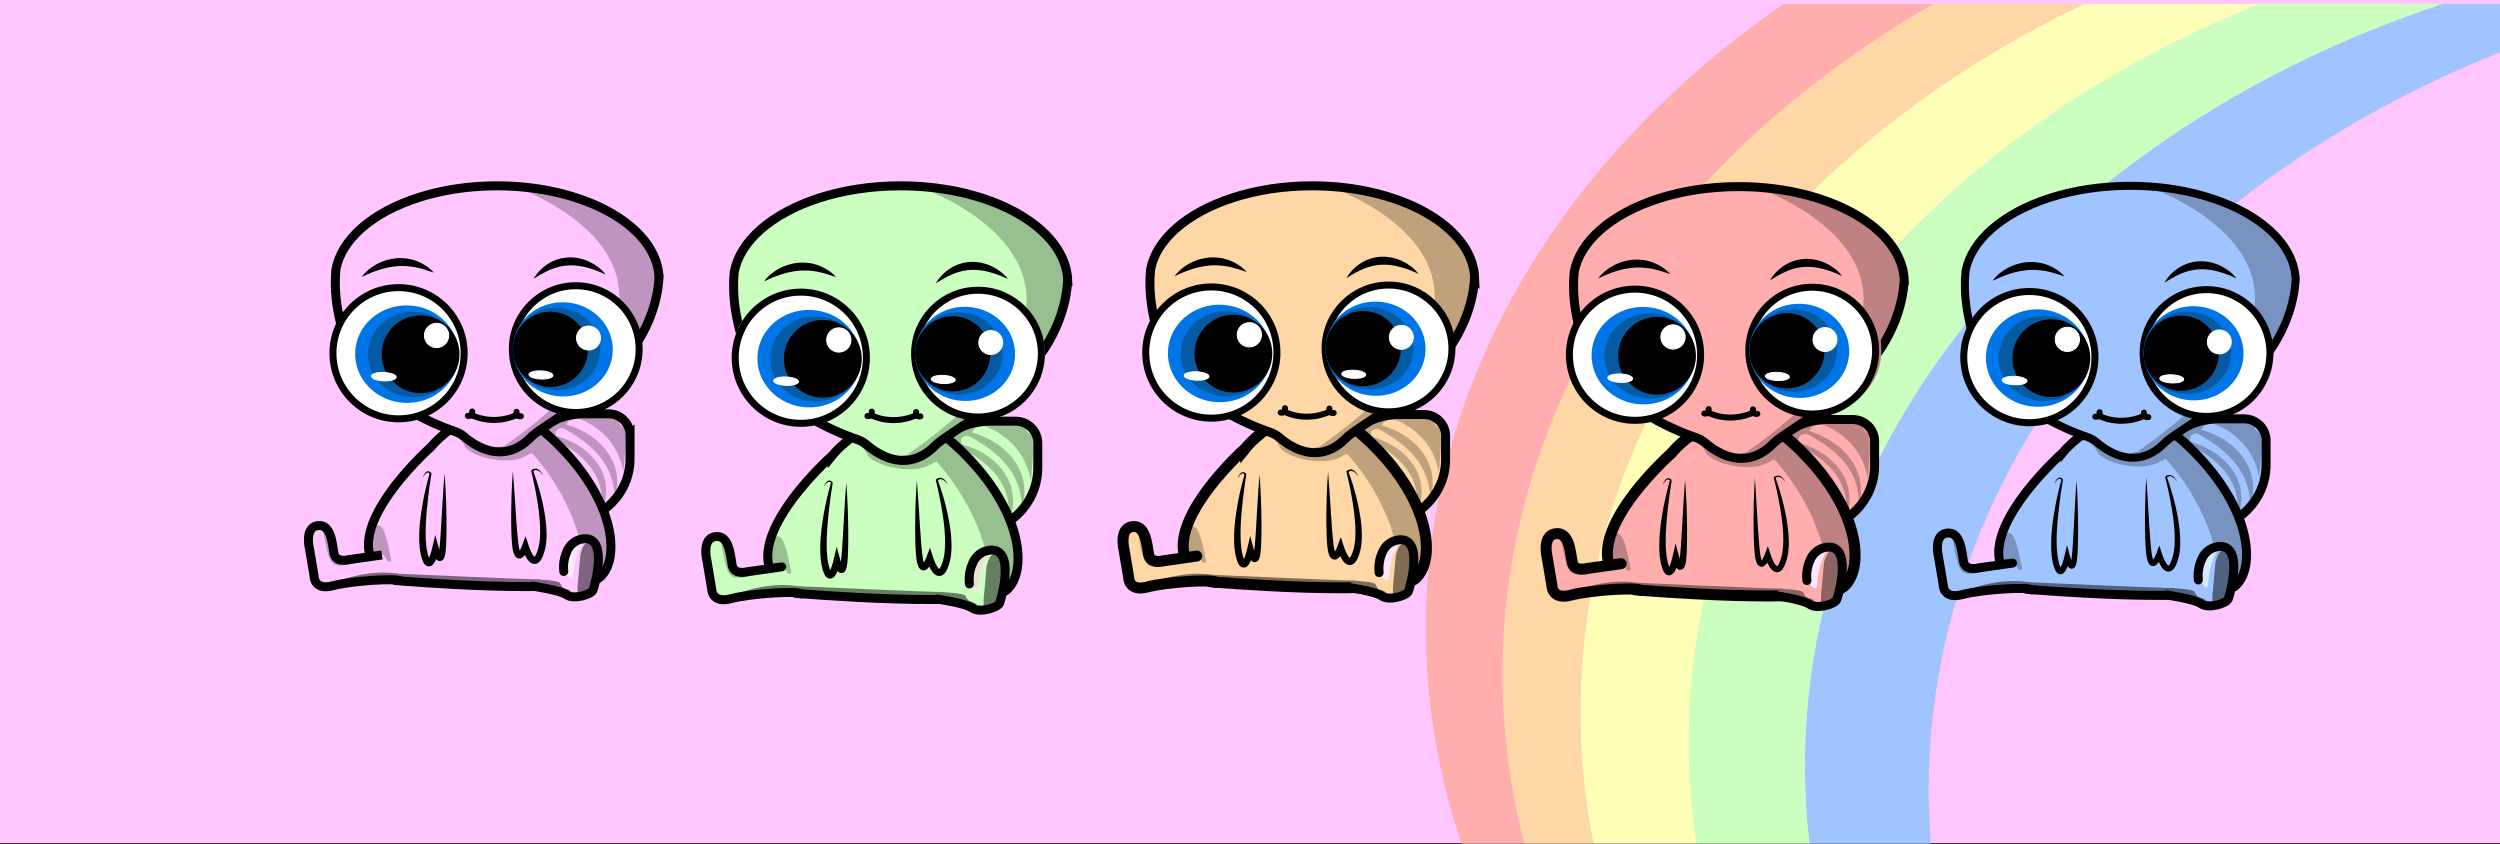 <?xml version="1.0" encoding="UTF-8"?><svg id="Layer_1" xmlns="http://www.w3.org/2000/svg" viewBox="0 0 2500 844"><rect x="0" y="0" width="2500" height="844" fill="#333333" stroke="none"/><defs><style>.cls-1{stroke-width:6px;}.cls-1,.cls-2,.cls-3,.cls-4,.cls-5,.cls-6,.cls-7,.cls-8,.cls-9,.cls-10{stroke-miterlimit:10;}.cls-1,.cls-2,.cls-3,.cls-6,.cls-7{stroke-linecap:round;}.cls-1,.cls-5,.cls-6,.cls-7,.cls-8,.cls-9,.cls-10{stroke:#000;}.cls-1,.cls-6,.cls-7,.cls-8,.cls-9,.cls-10{fill:none;}.cls-11{fill:#045ba3;}.cls-12{fill:#0075e7;}.cls-13{fill:#ffe8ff;}.cls-14{fill:#ffc6ff;}.cls-15{fill:#ffd6a5;}.cls-16{fill:#ffadad;}.cls-17{fill:#fdffb6;}.cls-18{fill:#806380;}.cls-19{fill:#806b53;}.cls-20{fill:#a0c4ff;}.cls-21{fill:#98bf8f;}.cls-22{fill:#658060;}.cls-23{fill:#8f6262;}.cls-24{fill:#bfa17c;}.cls-25{fill:#bf95bf;}.cls-26{fill:#bf8282;}.cls-27{fill:#caffbf;}.cls-28{fill:#d9e7ff;}.cls-29{fill:#7893bf;}.cls-30{fill:#506280;}.cls-2{fill:#ffe7ff;}.cls-2,.cls-3{stroke:#ffe7ff;}.cls-3{fill:#e5e5d0;}.cls-4{stroke:#fff;}.cls-4,.cls-5{fill:#fff;}.cls-5{stroke-width:7px;}.cls-6,.cls-10{stroke-width:9px;}.cls-7,.cls-8{stroke-width:11px;}.cls-9{stroke-width:8px;}</style></defs><rect class="cls-14" width="2501" height="843.02"/><path class="cls-20" d="m2501,3.99v47.9c-166.39,66.23-307.22,167.28-407.55,291.21-1.47,1.8-2.92,3.61-4.35,5.42-.19.23-.38.46-.55.69-.06.06-.11.13-.15.19-12.34,15.54-24.04,31.43-35.07,47.65-.83,1.2-1.63,2.39-2.44,3.59-1.21,1.8-2.4,3.59-3.57,5.39-3.57,5.39-7.06,10.81-10.48,16.27-69.23,110.71-108.18,235.61-108.18,367.77,0,17.79.71,35.45,2.11,52.96.01.22.04.42.05.64h-121.4c-.03-.22-.05-.42-.08-.64-2.96-25.42-4.47-51.17-4.47-77.2,0-186.53,77.59-358.6,208.41-496.72,110.08-116.28,257.89-208.52,428.87-265.11h58.83Z"/><path class="cls-27" d="m1804.89,765.82c0,26.25,1.53,52.22,4.54,77.84h-112.83c-5.17-33.45-7.84-67.52-7.84-102.09,0-322.82,232.37-602.3,570.83-737.59h182.58c-374.13,123.83-637.29,418.29-637.29,761.83Z"/><path class="cls-17" d="m1688.76,741.57c0,34.57,2.67,68.64,7.84,102.09h-103.25c-8.59-42.8-13.05-86.7-13.05-131.44,0-301.02,202.05-564.34,503.74-708.24h175.55c-338.46,135.29-570.83,414.77-570.83,737.59Z"/><path class="cls-15" d="m1580.29,712.22c0,44.74,4.47,88.64,13.05,131.44h-69c-14.36-54.77-21.9-111.54-21.9-169.72,0-276.01,169.86-520.33,430.67-669.95h150.91c-301.7,143.89-503.74,407.22-503.74,708.24Z"/><path class="cls-16" d="m1502.45,673.94c0,58.18,7.54,114.95,21.9,169.72h-62.77c-23.28-68.74-35.69-141.03-35.69-215.66,0-249.36,138.65-472.86,357.74-624.01h149.5c-260.81,149.62-430.67,393.95-430.67,669.95Z"/><path class="cls-14" d="m539.5,409.52h23.56c34.51,0,62.54,28.02,62.54,62.54v53.16h-38.17c-38.24,0-69.29-31.05-69.29-69.29v-25.03c0-11.79,9.57-21.37,21.37-21.37Z" transform="translate(1039.23 -104.5) rotate(90)"/><path class="cls-25" d="m544.61,434.1c2.26.11,4.49.45,6.71.86,2.22.41,4.42.94,6.6,1.56,4.36,1.23,8.63,2.84,12.76,4.79,8.24,3.93,15.99,9.32,22.3,16.32,3.16,3.49,5.85,7.45,7.99,11.68,2.14,4.23,3.73,8.77,4.47,13.42l.32,1.73.16,1.75c.08,1.17.24,2.33.25,3.49-.03,2.33,0,4.65-.36,6.93-.47,4.58-1.77,8.99-3.43,13.15-.04-1.14-.02-2.25-.03-3.37.01-1.11.08-2.2-.02-3.31-.07-1.1-.1-2.19-.15-3.28-.01-1.08-.21-2.16-.3-3.23-.14-2.15-.6-4.24-.94-6.32-.21-1.04-.5-2.05-.74-3.07l-.38-1.52-.49-1.49c-.35-.98-.59-1.99-1.01-2.94l-1.17-2.87c-.93-1.85-1.74-3.73-2.85-5.47l-.77-1.33c-.26-.44-.57-.86-.85-1.29-.59-.84-1.1-1.73-1.76-2.53l-1.87-2.46-2.03-2.35c-5.55-6.17-12.19-11.49-19.39-16.18-3.6-2.35-7.34-4.55-11.18-6.64-1.91-1.07-3.87-2.06-5.83-3.09-.99-.5-1.98-1-2.98-1.48-1-.51-2.01-.98-3.02-1.47Z"/><path class="cls-25" d="m551.92,422.15c4.54.17,9,1.05,13.38,2.18,4.39,1.16,8.68,2.69,12.86,4.56,8.33,3.75,16.2,8.91,22.85,15.54l2.4,2.58c.79.87,1.52,1.8,2.27,2.71.76.9,1.42,1.89,2.1,2.85.68.97,1.38,1.92,1.94,2.97,2.49,4.03,4.41,8.43,5.66,12.98.7,2.25,1.05,4.59,1.44,6.89.13,1.16.21,2.33.29,3.49.03.58.08,1.16.1,1.74l-.03,1.74c-.05,1.16-.05,2.31-.15,3.45-.15,1.14-.29,2.28-.46,3.41-.09.56-.14,1.13-.28,1.68l-.41,1.66c-.3,1.1-.56,2.2-.9,3.27-.65-4.5-1.08-8.84-2.21-13l-.35-1.56c-.14-.51-.31-1.02-.47-1.53-.32-1.01-.58-2.03-.91-3.03-.39-.98-.74-1.97-1.1-2.95-.32-.99-.84-1.91-1.23-2.87-.41-.95-.82-1.9-1.35-2.79-.5-.91-.93-1.84-1.45-2.73-.55-.88-1.09-1.75-1.61-2.63-.53-.88-1.17-1.7-1.74-2.55-.57-.85-1.2-1.67-1.84-2.48-.63-.81-1.24-1.64-1.95-2.39-.68-.77-1.32-1.58-2.03-2.34l-2.15-2.24c-5.87-5.86-12.59-11.02-19.81-15.67-7.23-4.66-14.87-8.85-22.89-12.95Z"/><path class="cls-25" d="m572.17,416.51s43.16,9.3,51.13,55.11c0,0,4.63-41.81,0-44.49-12.62-7.3,12.13-10.29-51.13-10.62Z"/><path class="cls-25" d="m555.9,435.43c-1.99-6.64,5.31-7.97,7.3-7.3s3.32-3.32,3.32-3.32c0,0,.46-4.2,6.97-5.64,5.98-1.33,8.63.66,8.63.66,0,0-20.05-8.3-25.9-1.33-5.85,6.97-13.18,9.95-13.18,9.95l8.87,10.22,3.98-3.24Z"/><path class="cls-10" d="m539.82,409.73h23.56c34.51,0,62.54,28.02,62.54,62.54v53.16h-38.17c-38.24,0-69.29-31.05-69.29-69.29v-25.03c0-11.79,9.57-21.37,21.37-21.37Z" transform="translate(1039.77 -104.61) rotate(90)"/><path class="cls-14" d="m430.41,446.72s-112.56,99.87-35.4,133.52c0,0,183.91,15.66,204.8-3.48,20.89-19.15,14.5-80.64-49.89-139.82-64.4-59.18-119.51,9.78-119.51,9.78Z"/><path class="cls-25" d="m370.65,529.06s7.97-8.63,12.62.66c3.44,6.87,6.51,22.45,7.88,30.11.27,1.49-1.43,2.54-2.64,1.64-3.88-2.89-10.48-6.95-16.53-6.52-9.3.66-1.33-25.9-1.33-25.9Z"/><path class="cls-18" d="m394.55,573.54s138.71,6.19,143.72,5.75c5.01-.44-1.98,8.18-10.77,7.52-8.79-.66-130.71-5.86-132.5-6.58s-.46-6.7-.46-6.7Z"/><path class="cls-25" d="m514.07,435.43s63.74,50.46,71.71,138.11c0,0,18.84,14.94,24.69-19.09,0,0,9.21-57.62-67.5-124.18-76.71-66.56,0,0,0,0l-28.9,5.16Z"/><path class="cls-25" d="m448,434.44s11.95.66,16.6,11.29c4.65,10.62,42.5,20.58,60.42,10.62,17.93-9.96,25.23-4.65,25.23-4.65l-16.6-17.26-85.65-5.13v5.13Z"/><path class="cls-10" d="m430.88,447.03s-112.56,99.87-35.4,133.52c0,0,183.91,15.66,204.8-3.48,20.89-19.15,14.5-80.64-49.89-139.82-64.4-59.18-119.51,9.78-119.51,9.78Z"/><path class="cls-14" d="m400.83,580.86c-1.75-3.25-48.57-.57-67.71,4.56-19.14,5.14-18.85-9.7-18.85-9.7l-4.57-27.09s-5.41-21.34,8.03-23.29c13.44-1.95,14.6,17.37,16.38,27.53s14.54,6.54,14.54,6.54l34.61-5.12"/><path class="cls-18" d="m335.46,582.17s31.13-13.62,62.71-8.47l1.45,6.49-64.16,1.98Z"/><path class="cls-25" d="m327.49,532.38s-3.98-13.28-4.65-4.65c0,0,3.32,28.55,9.3,35.19,6.77,7.52,31.87-3.32,31.87-3.32,0,0-25.9,1.99-27.89-1.33-1.99-3.32-8.63-25.9-8.63-25.9Z"/><path class="cls-10" d="m381.94,554.95l-33.47,4.76s-12.75,3.62-14.54-6.54c-1.79-10.16-2.95-29.47-16.38-27.53-13.44,1.95-8.03,23.29-8.03,23.29l4.57,27.09s-.29,14.84,18.85,9.7c19.14-5.14,65.95-7.81,67.71-4.56"/><path class="cls-14" d="m530.74,585.29s29.28,4.88,36.12,9.76c6.83,4.88,27.33,0,26.36-4.88s19.52-66.38-20.5-47.83c0,0-10.74,11.71-8.79,29.28"/><path class="cls-13" d="m562.87,569.89s4.93-26.34,9.6-26.28c2.52.03,15.63-3.59,10.98-1.6-2.83,1.21-7.23,14.53-8.3,19.59-1.57,7.41-1.31,15.63-2.99,16.93s-5.31-4.32-9.3-8.63Z"/><path class="cls-18" d="m576.48,595.45c1.6.4.93-7.6,1.08-9.24l2.9-31.92s4.51-22.32,15.27-5.31c.48.75.13-2.2.31-1.32,1.04,5.07,3.83,23.87-6.94,43.16,0,0-4.37,10.9-37.38-.86,0,0-17.73-1.13-17.73-6.44,0-1.88,4.65-3.98,4.65-3.98,0,0,19.82.94,21.25,3.32,1.99,3.32,1.78,5.01,7.97,6.64,3.6.95,3.32,4.65,8.63,5.98Z"/><path class="cls-6" d="m532.66,586.16s27.21,3.86,34.04,8.74c6.83,4.88,24.55-.24,26.36-4.88,2.01-5.19,16.04-55.87-11.19-50.98-6.41,1.15-11.77,5.51-14.54,11.41-2.4,5.11-4.52,12.35-3.56,21.02"/><path class="cls-14" d="m658.78,277.56c-.37,6.59-1.28,13.03-2.65,19.31-12.03,54.98-56.85,92.24-89.93,115.5-13.28,9.32-24.67,16.41-31.29,21.47-1.75,1.34-3.16,2.53-4.2,3.59-16.52,16.98-33.49,16.64-46.62,11.75-5.5-2.05-10.32-4.9-14.14-7.59-2.24-1.58-4.13-3.1-5.63-4.4-2.77-2.39-5.97-4.25-9.46-5.42-20.19-6.82-89.44-33.99-109.39-91.33-7.29-20.98-10.05-39.23-10.39-54.42-.12-5.96.13-11.47.61-16.47,2.82-15,11.77-28.96,25.37-40.98,28.93-25.59,78.91-42.5,135.71-42.5,18.14,0,35.57,1.73,51.85,4.9,62.9,12.28,108.51,46.29,110.15,86.59Z"/><path class="cls-25" d="m514.34,186.61s242.75,81.49-10.23,259.44c0,0-14.57,1.45-6.95,6.04s34.64-15.7,34.64-15.7c0,0,77.75-54.31,79.15-61.17,1.4-6.86,77.09-67.28,33.93-135.01,0,0-53.24-54.76-130.53-53.61Z"/><path class="cls-14" d="m444.55,473.45s0,63.74-2.27,78.35c-2.27,14.61-6.81-2.66-6.81-2.66,0,0-6.43,29.22-11.73,2.66-5.3-26.56,6.81-78.35,6.81-78.35,0,0-3.5-5.61-7.88,4.35"/><path d="m444.55,473.45c.66,7.91,1.07,15.83,1.39,23.75.19,3.96.27,7.92.38,11.89.11,3.96.19,7.93.2,11.89.04,7.94.04,15.86-.36,23.88-.14,2.02-.23,4.01-.49,6.11-.1,1.04-.24,2.08-.45,3.17-.21,1.08-.44,2.19-1,3.54-.11.31-.38.76-.59,1.13-.16.24-.36.49-.55.72-.08.1-.23.25-.41.4-.17.14-.34.28-.52.4-.15.11-.44.27-.72.38-.28.11-.57.21-.86.27-.31.05-.64.06-.97.05-.16,0-.32-.02-.48-.04-.13-.03-.26-.06-.38-.09-.26-.07-.51-.16-.75-.27-.21-.1-.35-.19-.52-.29-.16-.1-.33-.22-.46-.32l-.32-.28c-.8-.76-1.18-1.38-1.52-1.94-.34-.57-.61-1.11-.85-1.63-.96-2.11-1.59-4.02-2.19-6.13l6.73-.14c-.54,2.37-1.15,4.57-1.91,6.86-.39,1.14-.81,2.28-1.32,3.44-.54,1.17-1.09,2.35-2.11,3.66-.53.64-1.16,1.41-2.49,2.08-.66.33-1.62.57-2.59.49-.97-.07-1.84-.45-2.41-.84-1.2-.82-1.7-1.61-2.16-2.29-.43-.69-.74-1.34-1.02-1.97-1.03-2.49-1.61-4.78-2.1-7.08l-.35-1.72-.26-1.76-.5-3.52c-.19-2.33-.36-4.66-.43-6.97.02-2.3-.07-4.62.04-6.9l.16-3.43c.04-1.14.12-2.28.22-3.42.33-4.55.88-9.06,1.52-13.55.33-2.24.64-4.49,1.03-6.71.36-2.23.76-4.46,1.21-6.67,1.73-8.87,3.79-17.65,6.34-26.32l.11.64c-.15-.28-.44-.63-.71-.86-.29-.25-.61-.39-.95-.49-.68-.13-1.47.22-2.17.76-.67.58-1.3,1.29-1.83,2.07-.56.76-1.02,1.6-1.51,2.43.34-.89.65-1.81,1.1-2.67.41-.88.95-1.71,1.61-2.49.68-.73,1.67-1.45,2.94-1.4.6.06,1.19.26,1.68.58.49.33.88.67,1.27,1.19l.17.23-.06.41c-1.39,8.85-2.6,17.73-3.6,26.61-.47,4.44-.96,8.87-1.31,13.31-.36,4.43-.59,8.87-.75,13.28-.22,8.81-.17,17.67,1.74,25.9.48,2.07,1.04,4.15,1.75,5.8.18.39.36.76.53,1.02.14.25.34.38.08.18-.11-.07-.44-.24-.85-.27-.41-.04-.8.09-.96.17-.32.17-.14.12.02-.12.36-.46.83-1.31,1.22-2.18.4-.89.77-1.85,1.11-2.83.67-1.96,1.27-4.09,1.74-6.1l3.16-13.54,3.56,13.4c.45,1.7,1.04,3.56,1.7,5.07.16.38.34.73.5,1.01.15.29.34.5.26.42-.01-.01-.03-.02-.05-.03-.03-.03-.1-.08-.15-.12-.07-.04-.1-.05-.2-.1-.12-.07-.26-.12-.4-.15-.07-.02-.14-.03-.21-.03-.09-.02-.19-.04-.29-.04-.2-.01-.41,0-.6.05-.17.03-.35.07-.51.14-.16.06-.33.19-.39.21-.08.05-.16.11-.23.17-.08.07-.13.15-.14.14-.04.03-.08.09-.1.13.01-.07.03-.02.09-.18.21-.46.47-1.29.64-2.14.2-.85.35-1.76.46-2.7.29-1.82.44-3.78.64-5.7l.48-5.85.4-5.89c.27-3.93.51-7.87.73-11.81l.69-11.84c.24-3.95.44-7.9.71-11.85.5-7.9,1.02-15.81,1.7-23.72Z"/><path class="cls-14" d="m542.99,475.26c-6.03-9.96-10.85-4.35-10.85-4.35,0,0,16.67,51.79,9.38,78.35-7.29,26.56-16.15-2.66-16.15-2.66,0,0-6.25,17.26-9.38,2.66-3.13-14.61-3.13-78.35-3.13-78.35"/><path d="m542.99,475.26c-.71-.91-1.41-1.82-2.21-2.62-.38-.42-.84-.75-1.25-1.13-.22-.17-.46-.31-.68-.46-.22-.16-.45-.3-.7-.4-.94-.5-1.98-.73-2.92-.52-.47.09-.92.27-1.33.52-.39.24-.81.61-1.04.9l.19-.92c1.67,4.36,3.1,8.76,4.51,13.2,1.35,4.45,2.6,8.93,3.74,13.45,1.14,4.52,2.08,9.09,2.92,13.69.84,4.6,1.52,9.25,1.92,13.96.42,4.7.59,9.46.31,14.28-.08,1.21-.14,2.41-.31,3.62l-.22,1.82-.31,1.82c-.17,1.21-.53,2.43-.79,3.65-.34,1.18-.63,2.34-1.06,3.53-.38,1.18-.85,2.37-1.4,3.57-.3.61-.56,1.2-.95,1.83-.19.31-.36.61-.57.93l-.72.95c-.21.31-.59.64-.89.96-.17.16-.3.31-.52.47-.21.16-.43.31-.65.46-.4.3-.97.55-1.55.76-.54.24-1.27.28-1.9.34-1.31,0-2.55-.4-3.39-.91l-.65-.39-.53-.41c-.37-.28-.67-.56-.94-.84-1.12-1.14-1.89-2.28-2.59-3.41-.69-1.13-1.26-2.26-1.79-3.4-1.06-2.29-1.9-4.49-2.66-6.93l6.55.17c-.83,2.13-1.69,4.01-2.93,6.04-.66,1.01-1.29,2.02-2.55,3.13-.29.27-.72.56-1.15.82-.26.14-.54.26-.81.38-.29.11-.68.2-1.02.27-.75.12-1.62.06-2.37-.21-.41-.12-.67-.3-.99-.48-.15-.09-.31-.19-.43-.29l-.32-.28c-.89-.8-1.24-1.5-1.62-2.16-.32-.64-.58-1.26-.76-1.84-.4-1.17-.65-2.26-.87-3.34l-.49-3.2c-.13-1.04-.21-2.06-.31-3.1-.71-8.2-.78-16.24-.84-24.31-.04-4.03.02-8.06.09-12.09.07-4.03.13-8.05.31-12.08.28-8.05.67-16.1,1.32-24.13.67,8.04,1.22,16.06,1.75,24.09l1.58,24.04c.26,4,.56,7.99.89,11.97.37,3.97.67,7.96,1.18,11.84l.39,2.89.5,2.75c.2.88.43,1.75.71,2.47.13.38.28.68.41.93.12.2.28.4.16.25-.01-.01-.03-.02-.05-.03-.02-.02-.07-.07-.11-.09-.1-.07-.16-.06-.32-.15-.28-.1-.63-.13-.89-.08-.1,0-.23.05-.29.08-.05,0-.09.03-.13.06-.01-.02-.01,0,.06-.07.26-.21.76-.9,1.17-1.58.84-1.41,1.64-3.22,2.23-4.84l3.44-9.38,3.11,9.55c.64,1.96,1.45,4.08,2.35,5.98.88,1.89,1.98,3.77,3.03,4.82.13.13.25.25.34.32l.15.13s.07.03.1.05c.14.1.05-.01-.11.03-.18-.05-.32.1-.22.01.02-.02.04-.03.07-.03.03,0,.08-.08.12-.12.09-.11.18-.12.29-.3.9-1.11,1.79-3.1,2.47-5.08.37-.98.66-2.06.98-3.09.23-1.04.56-2.04.73-3.11l.3-1.59.23-1.62c.17-1.07.26-2.17.36-3.27.39-4.39.35-8.89.16-13.4-.23-4.51-.62-9.04-1.16-13.57-.53-4.53-1.27-9.04-2.01-13.57-.75-4.52-1.63-9.03-2.58-13.53-.91-4.51-1.94-9-3.03-13.46l-.15-.6.33-.32c.56-.55,1.09-.86,1.7-1.16.61-.27,1.27-.45,1.94-.49,1.35-.1,2.64.39,3.63,1.1.27.16.5.36.72.57.22.21.45.4.66.61.38.46.8.88,1.13,1.37.32.49.68.95.96,1.46l.83,1.52Z"/><path class="cls-10" d="m659.01,277.32c-.37,6.59-1.28,13.03-2.65,19.31-12.03,54.98-56.85,92.24-89.93,115.5-13.28,9.32-24.67,16.41-31.29,21.47-1.75,1.34-3.16,2.53-4.2,3.59-16.52,16.98-33.49,16.64-46.62,11.75-5.5-2.05-10.32-4.9-14.14-7.59-2.24-1.58-4.13-3.1-5.63-4.4-2.77-2.39-5.97-4.25-9.46-5.42-20.19-6.82-89.44-33.99-109.39-91.33-7.29-20.98-10.05-39.23-10.39-54.42-.12-5.96.13-11.47.61-16.47,2.82-15,11.77-28.96,25.37-40.98,28.93-25.59,78.91-42.5,135.71-42.5,18.14,0,35.57,1.73,51.85,4.9,62.9,12.28,108.51,46.29,110.15,86.59Z"/><ellipse class="cls-14" cx="397.57" cy="350.32" rx="63.57" ry="62.78"/><ellipse class="cls-14" cx="575.45" cy="346.89" rx="61.03" ry="60.27"/><path class="cls-25" d="m585.65,287.11s55.14,53.66,15.21,114.25c0,0,40.32-17.38,35.19-62.06,0,0,.3-37.87-50.4-52.19Z"/><path class="cls-25" d="m461.24,350.21c0,34.68-28.46,62.78-63.57,62.78-3.51,0-6.94-.28-10.29-.82,30.41-4.69,53.67-30.68,53.67-62.03s-23.06-57.11-53.28-61.96c3.23-.5,6.53-.76,9.9-.76,35.11,0,63.57,28.11,63.57,62.78Z"/><path class="cls-27" d="m944.33,416.74h24.32c35.63,0,64.55,28.92,64.55,64.55v54.87h-39.4c-39.48,0-71.53-32.05-71.53-71.53v-25.84c0-12.17,9.88-22.06,22.06-22.06Z" transform="translate(1454.18 -501.29) rotate(90)"/><path class="cls-21" d="m949.61,442.11c2.33.13,4.63.49,6.92.92,2.29.44,4.56.99,6.8,1.63,4.49,1.29,8.89,2.95,13.15,4.98,8.49,4.07,16.47,9.64,22.97,16.85,3.25,3.59,6.02,7.67,8.24,12.03,2.2,4.35,3.85,9.03,4.62,13.82l.33,1.78.17,1.81c.09,1.2.26,2.4.26,3.6-.02,2.4,0,4.79-.35,7.14-.47,4.72-1.8,9.27-3.47,13.58-.03-1.17,0-2.32,0-3.47.02-1.14.09-2.27,0-3.42-.07-1.14-.1-2.26-.14-3.38,0-1.12-.21-2.23-.3-3.34-.14-2.22-.61-4.38-.95-6.54-.21-1.07-.51-2.12-.75-3.18l-.38-1.57-.51-1.54c-.35-1.02-.61-2.06-1.04-3.05l-1.2-2.97c-.95-1.91-1.8-3.86-2.94-5.66l-.8-1.38c-.27-.46-.59-.89-.88-1.33-.61-.87-1.14-1.79-1.82-2.62l-1.93-2.55-2.1-2.43c-5.74-6.38-12.61-11.87-20.06-16.7-3.72-2.42-7.6-4.68-11.57-6.83-1.98-1.09-4.01-2.11-6.03-3.17-1.02-.52-2.05-1.02-3.08-1.51-1.03-.52-2.07-1-3.13-1.49Z"/><path class="cls-21" d="m957.15,429.78c4.68.2,9.27,1.13,13.79,2.32,4.52,1.21,8.94,2.81,13.25,4.74,8.58,3.89,16.68,9.21,23.54,16.05l2.48,2.66c.81.9,1.56,1.86,2.34,2.79.78.93,1.46,1.94,2.17,2.94.7,1,1.42,1.98,2.01,3.06,2.57,4.14,4.55,8.68,5.85,13.36.73,2.32,1.1,4.73,1.5,7.1.14,1.2.22,2.4.31,3.59.04.6.09,1.19.11,1.79l-.03,1.79c-.05,1.19-.04,2.38-.14,3.56-.15,1.18-.29,2.35-.46,3.51-.09.58-.14,1.16-.28,1.74l-.41,1.72c-.3,1.14-.57,2.27-.9,3.38-.64-4.64-1.06-9.12-2.21-13.43l-.35-1.61c-.14-.53-.32-1.06-.47-1.58-.33-1.05-.59-2.1-.93-3.14-.4-1.02-.76-2.04-1.13-3.05-.32-1.03-.86-1.98-1.26-2.97-.43-.98-.84-1.97-1.38-2.89-.51-.94-.96-1.91-1.49-2.82-.56-.91-1.13-1.81-1.66-2.73-.55-.91-1.2-1.76-1.79-2.64-.59-.88-1.24-1.73-1.9-2.56-.65-.84-1.28-1.7-2.01-2.48-.71-.8-1.36-1.64-2.1-2.42l-2.22-2.32c-6.08-6.06-13.03-11.39-20.5-16.18-3.73-2.4-7.59-4.67-11.54-6.86-3.95-2.2-7.98-4.32-12.15-6.4Z"/><path class="cls-21" d="m978.05,423.95s44.55,9.6,52.78,56.89c0,0,4.78-43.15,0-45.92-13.02-7.54,12.52-10.62-52.78-10.97Z"/><path class="cls-21" d="m961.26,443.48c-2.06-6.85,5.48-8.22,7.54-7.54,2.06.69,3.43-3.43,3.43-3.43,0,0,.47-4.33,7.2-5.83,6.17-1.37,8.91.69,8.91.69,0,0-20.69-8.57-26.73-1.37-6.04,7.2-13.61,10.27-13.61,10.27l9.15,10.55,4.11-3.35Z"/><path class="cls-10" d="m944.66,416.95h24.32c35.63,0,64.55,28.92,64.55,64.55v54.87h-39.4c-39.48,0-71.53-32.05-71.53-71.53v-25.84c0-12.17,9.88-22.06,22.06-22.06Z" transform="translate(1454.74 -501.41) rotate(90)"/><path class="cls-27" d="m831.72,455.14s-116.19,103.09-36.54,137.83c0,0,189.84,16.17,211.4-3.59,21.56-19.76,14.97-83.24-51.5-144.33-66.48-61.09-123.36,10.1-123.36,10.1Z"/><path class="cls-21" d="m770.03,540.13s8.22-8.91,13.02.69c3.55,7.09,6.72,23.18,8.13,31.08.27,1.54-1.47,2.62-2.73,1.69-4.01-2.99-10.82-7.17-17.06-6.73-9.6.69-1.37-26.73-1.37-26.73Z"/><path class="cls-22" d="m794.7,586.05s143.19,6.39,148.36,5.93-2.05,8.45-11.12,7.77c-9.07-.68-134.93-6.04-136.77-6.79-1.84-.74-.47-6.91-.47-6.91Z"/><path class="cls-21" d="m918.08,443.48s65.8,52.09,74.02,142.56c0,0,19.45,15.42,25.49-19.71,0,0,9.51-59.48-69.68-128.18-79.18-68.7,0,0,0,0l-29.84,5.32Z"/><path class="cls-21" d="m849.88,442.46s12.34.69,17.14,11.65c4.8,10.97,43.87,21.25,62.37,10.97,18.51-10.28,26.05-4.8,26.05-4.8l-17.14-17.82-88.42-5.29v5.29Z"/><path class="cls-10" d="m832.2,455.46s-116.19,103.09-36.54,137.83c0,0,189.84,16.17,211.4-3.59,21.56-19.76,14.97-83.24-51.5-144.33-66.48-61.09-123.36,10.1-123.36,10.1Z"/><path class="cls-27" d="m801.19,593.6c-1.81-3.35-50.13-.59-69.89,4.71-19.76,5.31-19.46-10.02-19.46-10.02l-4.72-27.97s-5.58-22.03,8.29-24.04c13.87-2.01,15.07,17.93,16.91,28.41,1.85,10.48,15.01,6.75,15.01,6.75l35.72-5.28"/><path class="cls-22" d="m733.7,594.96s32.14-14.06,64.73-8.74l1.49,6.7-66.23,2.04Z"/><path class="cls-21" d="m725.48,543.55s-4.11-13.71-4.8-4.8c0,0,3.43,29.47,9.6,36.33,6.98,7.76,32.9-3.43,32.9-3.43,0,0-26.73,2.06-28.79-1.37-2.06-3.43-8.91-26.73-8.91-26.73Z"/><path class="cls-6" d="m781.68,566.86l-34.55,4.92s-13.16,3.73-15.01-6.75c-1.85-10.48-3.04-30.42-16.91-28.41-13.87,2.01-8.29,24.04-8.29,24.04l4.72,27.97s-.3,15.32,19.46,10.02c19.76-5.31,68.08-8.07,69.89-4.71"/><path class="cls-27" d="m935.29,598.18s30.23,5.04,37.28,10.08c7.05,5.04,28.21,0,27.21-5.04-1.01-5.04,20.15-68.52-21.16-49.37,0,0-11.08,12.09-9.07,30.23"/><path class="cls-3" d="m968.45,582.28s5.09-27.19,9.91-27.13c2.6.03,16.13-3.71,11.34-1.65-2.92,1.25-7.46,15-8.57,20.22-1.62,7.65-1.35,16.14-3.08,17.48-1.74,1.34-5.48-4.46-9.6-8.91Z"/><path class="cls-22" d="m982.51,608.67c1.65.41.96-7.85,1.12-9.54l3-32.95s4.66-23.03,15.76-5.48c.49.78.13-2.27.31-1.37,1.08,5.24,3.95,24.64-7.17,44.55,0,0-4.52,11.25-38.58-.89,0,0-18.3-1.17-18.3-6.65,0-1.94,4.8-4.11,4.8-4.11,0,0,20.46.97,21.93,3.43,2.06,3.43,1.83,5.17,8.22,6.85,3.71.98,3.43,4.8,8.91,6.17Z"/><path class="cls-6" d="m937.27,599.07s28.09,3.98,35.14,9.02c7.05,5.04,25.35-.25,27.21-5.04,2.08-5.35,16.56-57.68-11.55-52.62-6.62,1.19-12.15,5.69-15,11.78-2.48,5.28-4.67,12.75-3.67,21.7"/><path class="cls-27" d="m1067.46,280.52c-.38,6.8-1.32,13.45-2.73,19.93-12.41,56.75-58.68,95.21-92.83,119.22-13.7,9.62-25.46,16.94-32.29,22.16-1.8,1.38-3.26,2.61-4.33,3.71-17.05,17.53-34.57,17.18-48.12,12.13-5.67-2.12-10.65-5.06-14.6-7.84-2.31-1.63-4.26-3.2-5.81-4.54-2.86-2.47-6.17-4.38-9.76-5.59-20.84-7.04-92.33-35.09-112.91-94.27-7.53-21.65-10.38-40.5-10.72-56.18-.12-6.16.13-11.84.62-17,2.91-15.49,12.15-29.9,26.19-42.3,29.87-26.42,81.46-43.87,140.09-43.87,18.72,0,36.72,1.78,53.53,5.06,64.93,12.68,112.01,47.78,113.7,89.39Z"/><path class="cls-21" d="m918.36,186.64s250.58,84.12-10.56,267.81c0,0-15.04,1.49-7.18,6.23,7.86,4.74,35.75-16.2,35.75-16.2,0,0,80.26-56.07,81.7-63.14s79.58-69.45,35.03-139.36c0,0-54.96-56.52-134.74-55.34Z"/><path class="cls-27" d="m846.31,482.73s0,65.8-2.34,80.88-7.03-2.74-7.03-2.74c0,0-6.64,30.16-12.11,2.74-5.47-27.42,7.03-80.88,7.03-80.88,0,0-3.62-5.79-8.13,4.49"/><path d="m846.31,482.73c.66,8.17,1.07,16.34,1.39,24.52.19,4.09.27,8.18.37,12.27.1,4.09.19,8.18.19,12.28.03,8.19.03,16.37-.4,24.64-.14,2.08-.24,4.14-.51,6.3-.1,1.07-.24,2.14-.46,3.26-.21,1.12-.46,2.25-1.03,3.64-.11.31-.39.78-.6,1.15-.17.24-.36.49-.56.73-.08.1-.23.25-.41.4-.17.14-.35.28-.53.41-.15.12-.45.27-.72.38-.28.11-.57.21-.86.27-.32.05-.65.06-.97.05-.16,0-.33-.02-.48-.04-.13-.03-.26-.06-.39-.09-.26-.07-.51-.16-.76-.27-.22-.1-.35-.19-.52-.3-.16-.1-.33-.22-.47-.32l-.32-.28c-.81-.77-1.2-1.4-1.55-1.98-.35-.58-.63-1.14-.87-1.67-.98-2.16-1.64-4.14-2.26-6.31l6.73-.14c-.56,2.44-1.18,4.71-1.97,7.07-.4,1.17-.83,2.35-1.36,3.54-.55,1.2-1.12,2.41-2.16,3.75-.54.66-1.19,1.44-2.53,2.12-.67.33-1.64.58-2.61.5-.98-.07-1.86-.45-2.44-.85-1.22-.83-1.73-1.63-2.2-2.33-.44-.71-.76-1.37-1.05-2.02-1.06-2.55-1.65-4.91-2.16-7.29l-.36-1.77-.26-1.81-.52-3.63c-.2-2.4-.37-4.8-.44-7.19.02-2.37-.08-4.76.04-7.12l.16-3.54.08-1.77.15-1.76c.34-4.69.9-9.35,1.55-13.98.34-2.31.65-4.63,1.06-6.93.37-2.31.78-4.6,1.24-6.89,1.77-9.16,3.89-18.22,6.5-27.17l.11.64c-.16-.29-.46-.65-.74-.9-.3-.26-.64-.41-.99-.51-.71-.13-1.53.23-2.25.8-.7.61-1.35,1.33-1.89,2.14-.58.79-1.04,1.66-1.55,2.51.36-.92.67-1.87,1.15-2.75.43-.91.98-1.76,1.66-2.56.7-.75,1.72-1.49,3.02-1.44.62.06,1.22.27,1.72.6.5.34.9.7,1.3,1.22l.17.23-.07.41c-1.45,9.13-2.72,18.3-3.76,27.46-.49,4.58-1,9.16-1.36,13.74-.38,4.58-.62,9.16-.79,13.72-.24,9.1-.19,18.25,1.78,26.77.5,2.14,1.07,4.29,1.81,6.01.19.41.38.79.55,1.06.15.26.36.41.12.22-.1-.06-.42-.23-.83-.26-.4-.04-.78.08-.93.16-.3.16-.11.09.06-.16.38-.49.87-1.37,1.27-2.27.41-.92.79-1.92,1.15-2.94.7-2.03,1.32-4.23,1.8-6.31l3.16-13.53,3.57,13.39c.47,1.76,1.08,3.68,1.76,5.25.17.39.35.75.52,1.05.16.3.36.52.29.46-.01-.01-.03-.02-.04-.02-.03-.03-.1-.08-.15-.11-.07-.04-.1-.05-.2-.1-.12-.07-.26-.12-.39-.15-.07-.02-.14-.03-.21-.03-.09-.02-.19-.04-.29-.04-.2-.01-.4,0-.59.05-.17.02-.34.07-.51.14-.16.06-.33.19-.39.21-.08.05-.16.1-.23.17-.07.07-.13.14-.14.14-.04.03-.07.08-.09.12.02-.08.04-.04.1-.21.22-.49.49-1.35.67-2.23.2-.88.36-1.83.48-2.79.3-1.88.45-3.91.66-5.89l.49-6.04.41-6.08c.27-4.06.52-8.13.74-12.2l1.41-24.45c.5-8.16,1.02-16.32,1.7-24.48Z"/><path class="cls-27" d="m947.93,484.59c-6.22-10.28-11.2-4.49-11.2-4.49,0,0,17.21,53.46,9.68,80.88-7.53,27.42-16.67-2.74-16.67-2.74,0,0-6.45,17.82-9.68,2.74-3.23-15.08-3.23-80.88-3.23-80.88"/><path d="m947.93,484.59l-1.1-1.4c-.36-.47-.79-.88-1.17-1.31-.39-.43-.86-.78-1.29-1.17-.23-.17-.47-.32-.7-.48-.23-.16-.47-.32-.72-.42-.97-.52-2.05-.76-3.03-.55-.49.09-.95.28-1.38.54-.41.25-.84.63-1.08.93l.19-.92c1.72,4.5,3.19,9.05,4.63,13.63,1.39,4.59,2.67,9.22,3.84,13.88,1.17,4.66,2.14,9.38,3,14.13.86,4.75,1.56,9.55,1.97,14.41.43,4.85.6,9.76.31,14.73-.09,1.24-.15,2.49-.32,3.74l-.23,1.87-.32,1.88c-.18,1.25-.54,2.51-.81,3.76-.35,1.22-.65,2.41-1.09,3.64-.39,1.22-.87,2.44-1.44,3.68-.31.62-.57,1.24-.98,1.88-.19.32-.37.63-.58.95l-.73.97c-.21.31-.6.66-.91.98-.18.16-.31.32-.53.48-.22.16-.44.31-.66.46-.4.31-.99.56-1.58.77-.55.24-1.28.29-1.93.35-1.33,0-2.59-.41-3.45-.93l-.66-.4-.54-.42c-.38-.28-.68-.57-.96-.86-1.15-1.17-1.94-2.34-2.66-3.5-.71-1.17-1.29-2.33-1.84-3.5-1.09-2.36-1.96-4.63-2.74-7.14l6.55.17c-.86,2.19-1.74,4.13-3.01,6.21-.68,1.04-1.32,2.07-2.61,3.21-.3.27-.73.57-1.17.84-.27.14-.54.27-.82.38-.3.12-.68.21-1.03.27-.76.12-1.63.06-2.39-.21-.42-.12-.68-.3-1-.48-.15-.09-.31-.19-.44-.29l-.33-.29c-.91-.81-1.27-1.52-1.65-2.2-.33-.66-.59-1.29-.78-1.88-.42-1.2-.66-2.32-.89-3.44l-.51-3.3c-.13-1.08-.22-2.13-.32-3.19-.74-8.45-.81-16.76-.89-25.09-.04-4.16.01-8.32.08-12.48.07-4.16.13-8.31.3-12.47.28-8.31.66-16.61,1.31-24.91.67,8.29,1.22,16.58,1.76,24.86l1.6,24.82c.26,4.13.57,8.25.91,12.36l.54,6.15c.23,2.02.37,4.1.67,6.08l.4,2.99.52,2.84c.21.91.45,1.82.74,2.56.14.39.3.71.43.98.12.22.3.43.19.29-.01,0-.03-.02-.04-.02-.02-.02-.07-.06-.11-.09-.09-.07-.15-.06-.31-.14-.27-.1-.62-.13-.86-.08-.1,0-.22.05-.28.07-.04,0-.09.02-.12.05,0-.02,0,0,.08-.08.28-.23.81-.95,1.23-1.66.88-1.46,1.7-3.33,2.32-5.01l3.45-9.38,3.11,9.55c.66,2.03,1.5,4.22,2.43,6.19.91,1.95,2.05,3.9,3.15,5,.13.14.26.27.36.33l.16.14s.08.03.11.05c.16.11.08,0-.06.05-.16-.05-.28.1-.17,0,.02-.02.05-.03.08-.04.03,0,.08-.09.13-.13.09-.12.19-.14.31-.33.95-1.17,1.86-3.23,2.57-5.28.39-1.02.68-2.13,1.02-3.19.24-1.07.58-2.11.75-3.22l.31-1.64.23-1.67c.17-1.11.26-2.25.38-3.38.4-4.54.36-9.19.16-13.85-.24-4.66-.65-9.34-1.21-14.01-.55-4.68-1.32-9.34-2.09-14.01-.78-4.67-1.7-9.32-2.68-13.96-.94-4.65-2.02-9.29-3.16-13.89l-.15-.6.33-.33c.57-.56,1.11-.88,1.75-1.19.63-.28,1.31-.46,2-.51,1.39-.11,2.72.4,3.74,1.13.28.16.51.37.74.58.23.21.47.41.68.63.39.47.83.9,1.16,1.41.33.5.71.98,1,1.5l.86,1.57Z"/><path class="cls-10" d="m1067.7,280.28c-.38,6.8-1.32,13.45-2.73,19.93-12.41,56.75-58.68,95.21-92.83,119.22-13.7,9.62-25.46,16.94-32.29,22.16-1.8,1.38-3.26,2.61-4.33,3.71-17.05,17.53-34.57,17.18-48.12,12.13-5.67-2.12-10.65-5.06-14.6-7.84-2.31-1.63-4.26-3.2-5.81-4.54-2.86-2.47-6.17-4.38-9.76-5.59-20.84-7.04-92.33-35.09-112.91-94.27-7.53-21.65-10.38-40.5-10.72-56.18-.12-6.16.13-11.84.62-17,2.91-15.49,12.15-29.9,26.19-42.3,29.87-26.42,81.46-43.87,140.09-43.87,18.72,0,36.72,1.78,53.53,5.06,64.93,12.68,112.01,47.78,113.7,89.39Z"/><ellipse class="cls-27" cx="797.83" cy="355.63" rx="65.63" ry="64.81"/><ellipse class="cls-27" cx="981.44" cy="352.09" rx="63" ry="62.22"/><path class="cls-21" d="m991.96,290.38s56.91,55.4,15.7,117.94c0,0,41.63-17.94,36.33-64.06,0,0,.31-39.09-52.03-53.87Z"/><path class="cls-21" d="m863.54,355.52c0,35.8-29.38,64.81-65.63,64.81-3.62,0-7.17-.29-10.63-.85,31.39-4.85,55.4-31.66,55.4-64.03s-23.81-58.95-55-63.96c3.33-.51,6.74-.78,10.22-.78,36.25,0,65.63,29.02,65.63,64.81Z"/><path class="cls-15" d="m1354.75,410.19h23.64c34.62,0,62.72,28.11,62.72,62.72v53.32h-38.29c-38.36,0-69.5-31.14-69.5-69.5v-25.11c0-11.83,9.6-21.43,21.43-21.43Z" transform="translate(1855.42 -918.99) rotate(90)"/><path class="cls-24" d="m1359.88,434.85c2.26.11,4.5.46,6.73.87,2.23.42,4.43.95,6.62,1.56,4.37,1.24,8.65,2.85,12.8,4.81,8.27,3.94,16.04,9.35,22.37,16.37,3.17,3.5,5.86,7.47,8.01,11.71,2.14,4.24,3.74,8.79,4.48,13.46l.32,1.74.16,1.76c.09,1.17.24,2.33.25,3.5-.03,2.34,0,4.66-.36,6.95-.47,4.59-1.78,9.01-3.43,13.19-.04-1.14-.01-2.26-.03-3.38.01-1.11.08-2.21-.02-3.32-.07-1.11-.1-2.2-.15-3.29-.01-1.09-.21-2.17-.3-3.24-.14-2.15-.6-4.26-.94-6.34-.21-1.04-.5-2.06-.74-3.08l-.38-1.53-.49-1.49c-.35-.99-.59-2-1.01-2.95l-1.17-2.88c-.93-1.85-1.75-3.74-2.86-5.49l-.77-1.34c-.26-.45-.57-.86-.85-1.29-.6-.84-1.11-1.74-1.77-2.54l-1.88-2.47-2.04-2.35c-5.57-6.19-12.23-11.52-19.45-16.22-3.61-2.36-7.37-4.56-11.22-6.66-1.92-1.07-3.88-2.07-5.85-3.1-.99-.51-1.98-1-2.99-1.49-1-.51-2.01-.98-3.03-1.47Z"/><path class="cls-24" d="m1367.2,422.86c4.55.17,9.02,1.06,13.42,2.2,4.4,1.16,8.71,2.7,12.9,4.57,8.35,3.76,16.24,8.94,22.91,15.59l2.41,2.59c.79.87,1.52,1.81,2.28,2.72.76.9,1.42,1.89,2.11,2.86.68.97,1.38,1.93,1.95,2.98,2.5,4.04,4.42,8.45,5.68,13.01.71,2.26,1.06,4.61,1.44,6.91.13,1.17.21,2.34.29,3.5.03.58.08,1.16.1,1.74l-.03,1.74c-.05,1.16-.04,2.31-.15,3.46-.15,1.15-.29,2.29-.46,3.42-.09.56-.14,1.13-.28,1.69l-.41,1.67c-.3,1.1-.57,2.2-.9,3.28-.65-4.51-1.08-8.86-2.21-13.04l-.35-1.57c-.14-.52-.31-1.03-.47-1.54-.32-1.02-.58-2.04-.92-3.04-.39-.99-.74-1.97-1.1-2.96-.32-.99-.84-1.92-1.23-2.88-.42-.95-.82-1.9-1.35-2.8-.5-.91-.93-1.85-1.45-2.74-.55-.88-1.1-1.75-1.61-2.64-.53-.88-1.17-1.7-1.74-2.55-.57-.86-1.2-1.67-1.84-2.48-.63-.81-1.24-1.64-1.95-2.4-.69-.77-1.32-1.59-2.04-2.34l-2.16-2.25c-5.89-5.88-12.64-11.06-19.88-15.72-7.25-4.67-14.92-8.87-22.97-12.98Z"/><path class="cls-24" d="m1387.52,417.2s43.29,9.32,51.28,55.28c0,0,4.65-41.93,0-44.62-12.65-7.33,12.16-10.32-51.28-10.66Z"/><path class="cls-24" d="m1371.2,436.18c-2-6.66,5.33-7.99,7.33-7.33,2,.67,3.33-3.33,3.33-3.33,0,0,.46-4.21,6.99-5.66,5.99-1.33,8.66.67,8.66.67,0,0-20.11-8.32-25.97-1.33-5.86,6.99-13.22,9.98-13.22,9.98l8.89,10.25,4-3.25Z"/><path class="cls-10" d="m1355.07,410.4h23.64c34.62,0,62.72,28.11,62.72,62.72v53.32h-38.29c-38.36,0-69.5-31.14-69.5-69.5v-25.11c0-11.83,9.6-21.43,21.43-21.43Z" transform="translate(1855.96 -919.11) rotate(90)"/><path class="cls-15" d="m1245.33,447.51s-112.9,100.17-35.5,133.92c0,0,184.47,15.71,205.41-3.49,20.95-19.2,14.55-80.89-50.04-140.24-64.59-59.35-119.87,9.81-119.87,9.81Z"/><path class="cls-24" d="m1185.39,530.09s7.99-8.66,12.65.67c3.45,6.89,6.53,22.52,7.9,30.2.27,1.49-1.43,2.55-2.65,1.64-3.89-2.9-10.52-6.97-16.58-6.54-9.32.67-1.33-25.97-1.33-25.97Z"/><path class="cls-19" d="m1209.36,574.71s139.13,6.2,144.16,5.77c5.02-.44-1.99,8.21-10.8,7.55-8.81-.66-131.1-5.87-132.9-6.6-1.79-.72-.46-6.72-.46-6.72Z"/><path class="cls-24" d="m1329.24,436.18s63.93,50.62,71.93,138.53c0,0,18.9,14.98,24.77-19.15,0,0,9.24-57.79-67.7-124.55-76.94-66.76,0,0,0,0l-28.99,5.17Z"/><path class="cls-24" d="m1262.98,435.19s11.99.67,16.65,11.32c4.66,10.66,42.62,20.65,60.6,10.66,17.98-9.99,25.31-4.66,25.31-4.66l-16.65-17.32-85.91-5.14v5.14Z"/><path class="cls-8" d="m1245.8,447.82s-112.9,100.17-35.5,133.92c0,0,184.47,15.71,205.41-3.49,20.95-19.2,14.55-80.89-50.04-140.24-64.59-59.35-119.87,9.81-119.87,9.81Z"/><path class="cls-15" d="m1215.67,582.05c-1.76-3.26-48.71-.58-67.91,4.58-19.2,5.15-18.91-9.73-18.91-9.73l-4.59-27.18s-5.42-21.41,8.06-23.36c13.48-1.95,14.64,17.42,16.43,27.61,1.79,10.19,14.58,6.56,14.58,6.56l34.71-5.13"/><path class="cls-19" d="m1150.09,583.37s31.23-13.66,62.9-8.5l1.45,6.51-64.35,1.98Z"/><path class="cls-24" d="m1142.1,533.42s-4-13.32-4.66-4.66c0,0,3.33,28.64,9.32,35.3,6.79,7.54,31.97-3.33,31.97-3.33,0,0-25.97,2-27.97-1.33-2-3.33-8.66-25.97-8.66-25.97Z"/><path class="cls-7" d="m1196.71,556.06l-33.57,4.78s-12.79,3.63-14.58-6.56c-1.79-10.19-2.96-29.56-16.43-27.61-13.48,1.95-8.06,23.36-8.06,23.36l4.59,27.18s-.29,14.89,18.91,9.73c19.2-5.15,66.15-7.84,67.91-4.58"/><path class="cls-15" d="m1345.97,586.49s29.37,4.9,36.23,9.79,27.41,0,26.44-4.9c-.98-4.9,19.58-66.58-20.56-47.97,0,0-10.77,11.75-8.81,29.37"/><path class="cls-2" d="m1378.19,571.05s4.94-26.42,9.63-26.36c2.52.03,15.68-3.61,11.02-1.61-2.84,1.22-7.25,14.57-8.32,19.65-1.58,7.44-1.31,15.68-3,16.98-1.69,1.3-5.33-4.33-9.32-8.66Z"/><path class="cls-19" d="m1391.84,596.69c1.6.4.94-7.63,1.09-9.27l2.91-32.02s4.53-22.38,15.32-5.33c.48.76.13-2.21.31-1.33,1.05,5.09,3.84,23.94-6.97,43.29,0,0-4.39,10.93-37.49-.86,0,0-17.79-1.14-17.79-6.46,0-1.89,4.66-4,4.66-4,0,0,19.88.94,21.31,3.33,2,3.33,1.78,5.02,7.99,6.66,3.61.95,3.33,4.66,8.66,5.99Z"/><path class="cls-6" d="m1347.89,587.36s27.29,3.87,34.15,8.76,24.63-.24,26.44-4.9c2.02-5.2,16.09-56.04-11.22-51.13-6.43,1.16-11.8,5.53-14.58,11.45-2.41,5.13-4.54,12.39-3.57,21.08"/><path class="cls-15" d="m1474.39,277.83c-.37,6.61-1.28,13.07-2.65,19.37-12.06,55.14-57.02,92.51-90.2,115.84-13.32,9.35-24.74,16.46-31.38,21.53-1.75,1.34-3.17,2.54-4.21,3.6-16.57,17.04-33.59,16.69-46.76,11.79-5.51-2.06-10.35-4.91-14.19-7.62-2.24-1.59-4.14-3.11-5.65-4.42-2.78-2.4-5.99-4.26-9.49-5.43-20.25-6.84-89.71-34.09-109.72-91.6-7.31-21.04-10.08-39.35-10.42-54.58-.12-5.98.13-11.5.61-16.52,2.83-15.05,11.81-29.05,25.45-41.1,29.02-25.67,79.15-42.63,136.12-42.63,18.19,0,35.68,1.73,52.01,4.92,63.09,12.32,108.83,46.43,110.48,86.85Z"/><path class="cls-24" d="m1329.51,186.62s243.48,81.74-10.26,260.22c0,0-14.62,1.45-6.97,6.05,7.64,4.6,34.74-15.74,34.74-15.74,0,0,77.99-54.48,79.39-61.35,1.4-6.88,77.32-67.48,34.03-135.41,0,0-53.4-54.92-130.93-53.77Z"/><path class="cls-15" d="m1259.51,474.32s0,63.93-2.28,78.59-6.83-2.66-6.83-2.66c0,0-6.45,29.3-11.77,2.66-5.31-26.64,6.83-78.59,6.83-78.59,0,0-3.51-5.63-7.9,4.36"/><path d="m1259.51,474.32c.66,7.94,1.07,15.88,1.39,23.83.19,3.97.27,7.95.38,11.92.11,3.97.19,7.95.2,11.93.04,7.96.04,15.91-.37,23.95-.14,2.03-.23,4.02-.49,6.13-.1,1.04-.24,2.08-.45,3.17-.21,1.09-.44,2.19-1.01,3.55-.11.31-.38.76-.59,1.13-.16.24-.36.49-.55.72-.08.1-.23.25-.41.4-.17.14-.34.28-.52.4-.15.12-.44.27-.72.38-.28.11-.57.21-.86.27-.31.05-.64.06-.97.05-.16,0-.32-.02-.48-.04-.13-.03-.26-.06-.38-.09-.26-.07-.51-.16-.75-.27-.21-.1-.35-.19-.52-.29-.16-.1-.33-.22-.46-.32l-.32-.28c-.8-.76-1.18-1.38-1.52-1.94-.34-.57-.61-1.11-.86-1.63-.96-2.11-1.59-4.03-2.2-6.15l6.73-.14c-.54,2.38-1.15,4.58-1.92,6.88-.39,1.14-.81,2.28-1.33,3.45-.54,1.17-1.09,2.35-2.11,3.67-.53.64-1.17,1.41-2.49,2.09-.66.33-1.63.57-2.59.49-.97-.07-1.85-.45-2.42-.84-1.2-.82-1.7-1.61-2.17-2.3-.43-.7-.74-1.34-1.02-1.97-1.04-2.49-1.61-4.79-2.1-7.1l-.35-1.73-.26-1.76-.5-3.53c-.19-2.34-.36-4.67-.43-6.99.02-2.31-.07-4.63.04-6.92l.16-3.44c.04-1.15.12-2.29.22-3.43.33-4.56.88-9.09,1.52-13.59.33-2.25.64-4.5,1.03-6.73.36-2.24.76-4.47,1.22-6.69,1.73-8.9,3.8-17.71,6.36-26.4l.11.64c-.15-.28-.44-.63-.71-.87-.29-.25-.61-.4-.95-.49-.68-.13-1.48.22-2.18.77-.68.59-1.31,1.29-1.84,2.08-.56.77-1.02,1.61-1.51,2.43.34-.89.65-1.81,1.11-2.68.42-.88.95-1.71,1.61-2.49.68-.73,1.68-1.46,2.95-1.41.61.06,1.2.26,1.68.58.49.33.88.68,1.27,1.19l.17.23-.06.41c-1.39,8.87-2.61,17.79-3.61,26.69-.47,4.45-.96,8.9-1.31,13.35-.37,4.45-.59,8.9-.75,13.32-.22,8.84-.17,17.72,1.74,25.98.49,2.07,1.04,4.16,1.76,5.82.18.39.36.76.53,1.02.14.25.34.38.09.18-.11-.07-.44-.24-.85-.27-.41-.04-.8.09-.96.17-.32.17-.14.11.02-.12.36-.47.83-1.31,1.22-2.19.4-.89.77-1.86,1.11-2.84.68-1.97,1.28-4.11,1.75-6.12l3.16-13.54,3.57,13.4c.45,1.7,1.04,3.57,1.71,5.08.17.38.34.73.5,1.01.15.29.34.5.26.42-.01-.01-.03-.02-.05-.03-.03-.03-.1-.08-.15-.12-.07-.04-.1-.05-.2-.1-.12-.07-.26-.12-.4-.15-.07-.02-.14-.03-.21-.03-.09-.02-.19-.04-.29-.04-.2-.01-.41,0-.6.05-.17.02-.35.07-.51.14-.16.06-.33.19-.39.21-.08.05-.16.11-.23.17-.08.07-.13.15-.14.14-.04.03-.08.09-.09.13.01-.07.03-.02.09-.19.21-.47.47-1.29.65-2.15.2-.85.35-1.77.46-2.7.29-1.82.44-3.79.64-5.72l.48-5.87.41-5.91c.27-3.94.51-7.89.73-11.85l.69-11.87c.24-3.96.44-7.92.71-11.88.5-7.93,1.02-15.86,1.7-23.79Z"/><path class="cls-15" d="m1358.25,476.13c-6.04-9.99-10.88-4.36-10.88-4.36,0,0,16.72,51.95,9.41,78.59-7.32,26.64-16.2-2.66-16.2-2.66,0,0-6.27,17.32-9.41,2.66-3.14-14.65-3.14-78.59-3.14-78.59"/><path d="m1358.25,476.13c-.71-.92-1.41-1.82-2.21-2.63-.38-.42-.84-.75-1.25-1.13-.22-.17-.46-.31-.68-.47-.22-.16-.45-.31-.7-.4-.94-.5-1.99-.73-2.93-.53-.47.09-.92.27-1.33.52-.39.25-.81.61-1.04.9l.19-.92c1.68,4.37,3.11,8.79,4.52,13.24,1.36,4.46,2.61,8.95,3.75,13.49,1.15,4.53,2.09,9.12,2.93,13.73.84,4.62,1.52,9.28,1.92,14,.43,4.72.59,9.49.31,14.33-.08,1.21-.14,2.42-.31,3.64l-.22,1.82-.31,1.83c-.17,1.22-.53,2.44-.79,3.66-.34,1.18-.64,2.35-1.06,3.54-.38,1.18-.85,2.37-1.41,3.58-.3.61-.56,1.21-.96,1.83-.19.31-.36.62-.57.93l-.72.95c-.21.31-.59.65-.9.96-.17.16-.3.31-.52.47-.21.16-.43.31-.65.46-.4.3-.97.56-1.55.76-.54.24-1.27.28-1.9.34-1.31,0-2.55-.4-3.4-.91l-.65-.39-.53-.41c-.37-.28-.67-.56-.94-.84-1.12-1.14-1.9-2.29-2.6-3.42-.7-1.14-1.26-2.27-1.8-3.41-1.06-2.3-1.91-4.5-2.67-6.95l6.55.17c-.84,2.14-1.69,4.02-2.94,6.05-.66,1.01-1.29,2.02-2.56,3.14-.29.27-.72.56-1.15.82-.26.14-.54.26-.81.38-.29.11-.68.2-1.02.27-.75.12-1.62.06-2.37-.21-.41-.12-.67-.3-.99-.48-.15-.09-.31-.19-.43-.29l-.32-.28c-.89-.81-1.25-1.5-1.62-2.16-.32-.64-.58-1.26-.76-1.84-.41-1.18-.65-2.26-.87-3.35l-.49-3.21c-.13-1.05-.21-2.07-.31-3.11-.71-8.22-.78-16.29-.85-24.39-.04-4.04.02-8.09.09-12.13.07-4.04.13-8.08.3-12.12.28-8.07.67-16.14,1.32-24.21.67,8.06,1.22,16.11,1.75,24.16l1.58,24.11c.26,4.01.56,8.02.89,12.01.37,3.98.67,7.98,1.19,11.87l.39,2.9.51,2.75c.2.88.44,1.76.72,2.48.13.38.28.68.42.94.12.21.28.4.16.25-.01-.01-.03-.02-.05-.03-.02-.02-.07-.07-.11-.09-.09-.07-.16-.06-.32-.15-.28-.1-.63-.13-.89-.08-.1,0-.23.05-.29.07-.05,0-.09.03-.13.06-.01-.02,0,0,.06-.07.26-.21.77-.9,1.17-1.59.85-1.41,1.64-3.23,2.24-4.85l3.44-9.38,3.11,9.55c.64,1.97,1.45,4.1,2.36,6,.89,1.89,1.99,3.78,3.04,4.83.13.13.25.25.34.32l.15.13s.07.03.1.05c.14.1.05,0-.1.04-.17-.05-.31.1-.22.01.02-.02.04-.03.07-.03.03,0,.08-.08.12-.12.09-.11.18-.13.29-.31.91-1.11,1.79-3.12,2.48-5.1.38-.99.66-2.06.99-3.1.23-1.04.56-2.04.73-3.12l.3-1.59.23-1.62c.17-1.08.26-2.18.37-3.28.39-4.41.36-8.92.16-13.44-.23-4.52-.63-9.07-1.17-13.61-.53-4.54-1.27-9.07-2.02-13.61-.75-4.54-1.64-9.06-2.59-13.57-.91-4.52-1.95-9.03-3.05-13.5l-.15-.6.33-.32c.56-.55,1.09-.86,1.71-1.16.61-.28,1.28-.45,1.95-.49,1.36-.1,2.65.39,3.64,1.11.27.16.5.36.72.57.22.21.46.4.66.61.38.46.8.88,1.13,1.37.32.49.69.95.97,1.46l.83,1.52Z"/><path class="cls-10" d="m1474.62,277.6c-.37,6.61-1.28,13.07-2.65,19.37-12.06,55.14-57.02,92.51-90.2,115.84-13.32,9.35-24.74,16.46-31.38,21.53-1.75,1.34-3.17,2.54-4.21,3.6-16.57,17.04-33.59,16.69-46.76,11.79-5.51-2.06-10.35-4.91-14.19-7.62-2.24-1.59-4.14-3.11-5.65-4.42-2.78-2.4-5.99-4.26-9.49-5.43-20.25-6.84-89.71-34.09-109.72-91.6-7.31-21.04-10.08-39.35-10.42-54.58-.12-5.98.13-11.5.61-16.52,2.83-15.05,11.81-29.05,25.45-41.1,29.02-25.67,79.15-42.63,136.12-42.63,18.19,0,35.68,1.73,52.01,4.92,63.09,12.32,108.83,46.43,110.48,86.85Z"/><ellipse class="cls-15" cx="1212.4" cy="350.82" rx="63.77" ry="62.97"/><ellipse class="cls-15" cx="1390.81" cy="347.38" rx="61.22" ry="60.46"/><path class="cls-24" d="m1401.04,287.42s55.3,53.83,15.25,114.6c0,0,40.45-17.43,35.3-62.25,0,0,.3-37.98-50.55-52.35Z"/><path class="cls-24" d="m1276.25,350.71c0,34.78-28.55,62.97-63.77,62.97-3.52,0-6.96-.28-10.32-.82,30.5-4.71,53.83-30.77,53.83-62.21s-23.13-57.28-53.44-62.15c3.24-.5,6.55-.76,9.93-.76,35.22,0,63.77,28.2,63.77,62.97Z"/><path class="cls-16" d="m1782.11,415.11h24.07c35.25,0,63.88,28.62,63.88,63.88v54.3h-38.99c-39.07,0-70.78-31.72-70.78-70.78v-25.57c0-12.05,9.78-21.83,21.83-21.83Z" transform="translate(2289.37 -1340.97) rotate(90)"/><path class="cls-26" d="m1787.34,440.22c4.55.48,9,1.63,13.4,2.96,4.38,1.37,8.67,3.09,12.82,5.14,8.28,4.11,16.04,9.62,22.39,16.65,3.18,3.5,5.88,7.47,8.07,11.69,2.18,4.23,3.82,8.76,4.64,13.42l.35,1.74.19,1.76c.11,1.17.29,2.34.32,3.51.02,2.35.1,4.68-.19,7-.37,4.63-1.49,9.14-2.96,13.44.16-4.57.48-9.04.02-13.47-.08-2.21-.49-4.38-.78-6.54-.18-1.08-.47-2.13-.69-3.19l-.35-1.59-.48-1.55c-.34-1.03-.57-2.08-.99-3.08l-1.17-3c-.93-1.94-1.77-3.91-2.9-5.73l-.79-1.4c-.27-.46-.59-.9-.88-1.35-.61-.88-1.14-1.81-1.82-2.65l-1.94-2.57-2.11-2.45c-5.77-6.41-12.7-11.86-20.2-16.54-3.75-2.35-7.65-4.51-11.64-6.54-3.99-2.05-8.08-3.92-12.29-5.68Z"/><path class="cls-26" d="m1794.8,428.01c4.57.4,9.06,1.45,13.47,2.73,4.41,1.3,8.73,2.95,12.93,4.91,8.37,3.94,16.27,9.21,22.97,15.89,3.32,3.36,6.3,7.11,8.81,11.15,2.54,4.03,4.5,8.43,5.84,12.98.74,2.25,1.14,4.6,1.58,6.91.16,1.17.26,2.34.37,3.51.05.58.12,1.16.15,1.75v1.76c0,1.17.03,2.33-.03,3.49-.11,1.16-.21,2.31-.35,3.46-.08.57-.11,1.14-.22,1.71l-.33,1.7c-.25,1.13-.47,2.24-.75,3.35-.43-4.57-.7-9.03-1.72-13.34l-.31-1.62c-.13-.53-.29-1.06-.43-1.59-.3-1.05-.54-2.11-.86-3.15l-1.06-3.07c-.31-1.03-.82-2-1.21-3-.41-.99-.81-1.99-1.34-2.93-.5-.95-.93-1.93-1.46-2.86l-1.64-2.76c-.54-.92-1.19-1.78-1.78-2.67-.58-.89-1.23-1.74-1.89-2.59-.65-.85-1.28-1.71-2.01-2.5-.71-.81-1.37-1.65-2.1-2.43l-2.23-2.33c-6.1-6.08-13.1-11.35-20.61-15.99-3.75-2.33-7.63-4.5-11.6-6.56-1.98-1.05-4-2.03-6.02-3.04-2.03-.98-4.08-1.94-6.17-2.87Z"/><path class="cls-26" d="m1815.49,422.25s44.09,9.5,52.22,56.29c0,0,4.73-42.7,0-45.44-12.89-7.46,12.39-10.51-52.22-10.85Z"/><path class="cls-26" d="m1798.87,441.58c-2.03-6.78,5.43-8.14,7.46-7.46,2.03.68,3.39-3.39,3.39-3.39,0,0,.47-4.29,7.12-5.77,6.1-1.36,8.82.68,8.82.68,0,0-20.48-8.48-26.45-1.36-5.97,7.12-13.46,10.16-13.46,10.16l9.06,10.44,4.07-3.31Z"/><path class="cls-10" d="m1782.44,415.33h24.07c35.25,0,63.88,28.62,63.88,63.88v54.3h-38.99c-39.07,0-70.78-31.72-70.78-70.78v-25.57c0-12.05,9.78-21.83,21.83-21.83Z" transform="translate(2289.92 -1341.09) rotate(90)"/><path class="cls-16" d="m1670.68,453.11s-114.98,102.01-36.16,136.38c0,0,187.86,16,209.19-3.56,21.33-19.56,14.82-82.37-50.96-142.82-65.78-60.45-122.07,9.99-122.07,9.99Z"/><path class="cls-26" d="m1609.64,537.21s8.14-8.82,12.89.68c3.51,7.02,6.65,22.93,8.05,30.76.27,1.52-1.46,2.6-2.7,1.67-3.97-2.95-10.71-7.1-16.88-6.66-9.5.68-1.36-26.45-1.36-26.45Z"/><path class="cls-23" d="m1634.06,582.65s141.69,6.32,146.81,5.87c5.12-.45-2.02,8.36-11,7.69-8.98-.67-133.52-5.98-135.34-6.72-1.82-.74-.47-6.84-.47-6.84Z"/><path class="cls-26" d="m1756.14,441.58s65.11,51.55,73.25,141.07c0,0,19.25,15.26,25.22-19.5,0,0,9.41-58.86-68.95-126.84-78.36-67.98,0,0,0,0l-29.52,5.27Z"/><path class="cls-26" d="m1688.65,440.56s12.21.68,16.96,11.53c4.75,10.85,43.41,21.03,61.72,10.85,18.31-10.17,25.77-4.75,25.77-4.75l-16.96-17.63-87.49-5.24v5.24Z"/><path class="cls-8" d="m1671.16,453.43s-114.98,102.01-36.16,136.38c0,0,187.86,16,209.19-3.56,21.33-19.56,14.82-82.37-50.96-142.82-65.78-60.45-122.07,9.99-122.07,9.99Z"/><path class="cls-16" d="m1640.47,590.13c-1.79-3.32-49.61-.59-69.16,4.66-19.55,5.25-19.26-9.91-19.26-9.91l-4.67-27.68s-5.52-21.8,8.2-23.79c13.73-1.99,14.91,17.74,16.74,28.12,1.83,10.37,14.85,6.68,14.85,6.68l35.35-5.23"/><path class="cls-23" d="m1573.69,591.47s31.8-13.92,64.05-8.65l1.48,6.63-65.53,2.02Z"/><path class="cls-26" d="m1565.55,540.6s-4.07-13.56-4.75-4.75c0,0,3.39,29.16,9.5,35.95,6.91,7.68,32.56-3.39,32.56-3.39,0,0-26.45,2.03-28.49-1.36s-8.82-26.45-8.82-26.45Z"/><path class="cls-7" d="m1621.17,563.66l-34.19,4.87s-13.02,3.69-14.85-6.68c-1.83-10.37-3.01-30.11-16.74-28.12-13.73,1.99-8.2,23.79-8.2,23.79l4.67,27.68s-.29,15.16,19.26,9.91c19.55-5.25,67.37-7.98,69.16-4.66"/><path class="cls-16" d="m1773.17,594.65s29.91,4.99,36.89,9.97c6.98,4.99,27.92,0,26.92-4.99-1-4.99,19.94-67.8-20.94-48.86,0,0-10.97,11.97-8.97,29.91"/><path class="cls-2" d="m1805.99,578.92s5.03-26.91,9.81-26.85c2.57.03,15.97-3.67,11.22-1.64-2.89,1.24-7.38,14.84-8.48,20.01-1.61,7.57-1.33,15.97-3.05,17.3-1.72,1.33-5.43-4.41-9.5-8.82Z"/><path class="cls-23" d="m1819.89,605.04c1.63.41.95-7.77,1.11-9.44l2.96-32.61s4.61-22.79,15.6-5.43c.49.77.13-2.25.31-1.35,1.06,5.18,3.91,24.38-7.09,44.08,0,0-4.47,11.13-38.18-.88,0,0-18.11-1.16-18.11-6.58,0-1.92,4.75-4.07,4.75-4.07,0,0,20.25.96,21.7,3.39,2.03,3.39,1.81,5.12,8.14,6.78,3.67.97,3.39,4.75,8.82,6.1Z"/><path class="cls-6" d="m1775.13,595.54s27.8,3.94,34.77,8.93c6.98,4.99,25.08-.25,26.92-4.99,2.06-5.3,16.39-57.07-11.43-52.07-6.55,1.18-12.02,5.63-14.85,11.66-2.45,5.22-4.62,12.62-3.64,21.47"/><path class="cls-16" d="m1903.96,280.32c-.38,6.73-1.31,13.31-2.7,19.72-12.28,56.16-58.07,94.22-91.86,117.98-13.56,9.52-25.2,16.76-31.96,21.93-1.78,1.37-3.23,2.58-4.29,3.67-16.87,17.35-34.21,17-47.62,12-5.61-2.09-10.54-5.01-14.45-7.76-2.28-1.62-4.22-3.17-5.75-4.5-2.83-2.44-6.1-4.34-9.66-5.53-20.62-6.97-91.36-34.72-111.73-93.29-7.45-21.43-10.27-40.07-10.61-55.59-.12-6.09.13-11.72.62-16.82,2.88-15.33,12.02-29.58,25.91-41.86,29.55-26.14,80.61-43.41,138.63-43.41,18.53,0,36.33,1.76,52.97,5.01,64.25,12.54,110.84,47.28,112.51,88.45Z"/><path class="cls-26" d="m1756.42,187.42s247.96,83.24-10.45,265.01c0,0-14.88,1.48-7.1,6.16,7.78,4.69,35.38-16.03,35.38-16.03,0,0,79.42-55.48,80.85-62.48,1.43-7,78.75-68.72,34.66-137.9,0,0-54.38-55.93-133.34-54.76Z"/><path class="cls-16" d="m1685.12,480.41s0,65.11-2.32,80.03c-2.32,14.92-6.96-2.71-6.96-2.71,0,0-6.57,29.84-11.99,2.71-5.41-27.13,6.96-80.03,6.96-80.03,0,0-3.58-5.73-8.05,4.44"/><path d="m1685.12,480.41c.66,8.08,1.07,16.17,1.39,24.26.19,4.05.27,8.09.37,12.14.1,4.05.19,8.1.19,12.15.03,8.11.03,16.2-.39,24.39-.14,2.06-.24,4.09-.5,6.24-.1,1.06-.24,2.12-.46,3.23-.21,1.11-.45,2.23-1.02,3.61-.11.31-.38.77-.6,1.14-.17.24-.36.49-.56.72-.08.1-.23.25-.41.4-.17.14-.34.28-.52.41-.15.12-.44.27-.72.38-.28.11-.57.21-.86.27-.31.05-.65.06-.97.05-.16,0-.33-.02-.48-.04-.13-.03-.26-.06-.39-.09-.26-.07-.51-.16-.75-.27-.21-.1-.35-.19-.52-.29-.16-.1-.33-.22-.47-.32l-.32-.28c-.8-.77-1.19-1.39-1.54-1.97-.34-.58-.62-1.13-.87-1.66-.97-2.15-1.62-4.1-2.24-6.25l6.73-.14c-.55,2.42-1.17,4.66-1.95,7-.39,1.16-.83,2.32-1.35,3.51-.55,1.19-1.11,2.39-2.14,3.72-.54.65-1.18,1.43-2.52,2.11-.67.33-1.64.58-2.61.5-.98-.07-1.86-.45-2.43-.84-1.21-.82-1.72-1.62-2.19-2.32-.44-.7-.75-1.36-1.04-2-1.05-2.53-1.64-4.87-2.14-7.22l-.36-1.76-.26-1.79-.51-3.59c-.2-2.38-.37-4.75-.44-7.12.02-2.35-.08-4.72.04-7.05l.16-3.5.08-1.75.14-1.74c.33-4.65.89-9.25,1.54-13.84.34-2.29.65-4.58,1.05-6.86.36-2.28.77-4.55,1.23-6.82,1.76-9.06,3.85-18.03,6.45-26.89l.11.64c-.16-.29-.45-.64-.73-.89-.3-.26-.63-.4-.97-.5-.7-.13-1.51.23-2.22.79-.69.6-1.33,1.32-1.87,2.12-.57.78-1.03,1.64-1.54,2.48.35-.91.67-1.85,1.13-2.72.42-.9.97-1.74,1.65-2.54.7-.75,1.71-1.48,2.99-1.43.61.06,1.21.27,1.71.59.5.34.9.69,1.29,1.21l.17.23-.07.41c-1.43,9.04-2.68,18.11-3.71,27.18-.49,4.54-.99,9.06-1.34,13.59-.38,4.53-.61,9.06-.77,13.57-.23,9.01-.18,18.06,1.77,26.48.5,2.11,1.06,4.24,1.79,5.94.18.4.37.78.54,1.05.15.26.35.4.11.2-.11-.07-.43-.24-.83-.27-.4-.04-.79.08-.94.16-.31.16-.12.1.04-.14.38-.48.86-1.35,1.25-2.24.41-.91.79-1.89,1.13-2.9.69-2.01,1.3-4.19,1.78-6.24l3.16-13.53,3.57,13.4c.46,1.74,1.06,3.64,1.74,5.19.17.39.35.75.51,1.04.15.3.35.51.28.45-.01-.01-.03-.02-.04-.03-.03-.03-.1-.08-.15-.11-.07-.04-.1-.05-.2-.1-.12-.07-.26-.12-.39-.15-.07-.02-.14-.03-.21-.03-.09-.02-.19-.04-.29-.04-.2-.01-.4,0-.59.05-.17.02-.34.07-.51.14-.16.06-.33.19-.39.21-.08.05-.16.1-.23.17-.08.07-.13.14-.14.14-.04.03-.08.09-.09.13.02-.08.04-.03.1-.2.22-.48.49-1.33.66-2.2.2-.87.35-1.81.47-2.76.29-1.86.45-3.87.65-5.83l.49-5.98.41-6.01c.27-4.02.52-8.04.74-12.07l1.41-24.2c.5-8.07,1.02-16.15,1.7-24.23Z"/><path class="cls-16" d="m1785.68,482.26c-6.15-10.17-11.08-4.44-11.08-4.44,0,0,17.03,52.9,9.58,80.03-7.45,27.13-16.5-2.71-16.5-2.71,0,0-6.39,17.63-9.58,2.71-3.19-14.92-3.19-80.03-3.19-80.03"/><path d="m1785.68,482.26l-1.07-1.4c-.35-.47-.77-.88-1.15-1.31-.38-.43-.85-.78-1.26-1.17-.22-.18-.47-.32-.7-.49-.23-.17-.46-.32-.72-.42-.97-.53-2.05-.78-3.04-.58-.5.09-.97.27-1.41.53-.42.25-.85.62-1.11.94l.16-.79c3.27,8.92,5.95,18.01,8.21,27.24,1.14,4.62,2.08,9.28,2.91,13.98.83,4.7,1.5,9.44,1.88,14.23.39,4.79.57,9.63.29,14.52-.09,1.22-.14,2.45-.32,3.67l-.23,1.84-.32,1.84c-.18,1.23-.54,2.45-.81,3.68-.35,1.19-.65,2.37-1.08,3.57-.84,2.38-1.7,4.78-3.61,7.25-.2.3-.57.62-.86.92-.28.3-.68.6-1.11.88-.38.29-.91.52-1.45.72-.5.23-1.18.26-1.77.32-1.21,0-2.37-.37-3.18-.85l-.62-.37-.51-.39c-.36-.27-.64-.54-.91-.82-2.13-2.23-3.26-4.51-4.37-6.79-1.07-2.31-1.93-4.55-2.69-7l5.62.15c-.83,2.13-1.7,4.05-2.94,6.07-.65,1-1.28,2.01-2.49,3.07-.28.26-.68.53-1.08.78-.25.13-.5.24-.75.35-.27.1-.62.18-.93.25-.68.11-1.47.06-2.15-.19-.37-.11-.61-.27-.9-.44-.13-.08-.28-.17-.4-.26l-.3-.26c-.83-.74-1.17-1.41-1.53-2.05-.31-.62-.56-1.23-.75-1.8-.4-1.16-.64-2.25-.86-3.34l-.5-3.23c-.13-1.06-.21-2.1-.32-3.15-.77-8.34-.88-16.55-.99-24.79-.06-4.12-.03-8.23.02-12.34.04-4.11.09-8.22.22-12.33.22-8.22.54-16.44,1.1-24.65.58,8.21,1.06,16.41,1.53,24.61l1.45,24.56c.25,4.09.53,8.17.85,12.24l.51,6.09c.22,2.01.35,4.06.63,6.03.13.99.24,2,.39,2.97l.52,2.84c.21.91.45,1.82.75,2.59.14.4.31.74.46,1.03.14.25.33.49.29.41,0,0,0,0-.02,0-.01-.01-.04-.05-.07-.06-.06-.05-.1-.03-.22-.1-.2-.07-.46-.1-.64-.06-.07,0-.16.04-.19.05-.02,0-.04,0-.06.02.02-.04.06-.04.15-.13.35-.29.87-1.02,1.31-1.74.89-1.49,1.71-3.34,2.34-5.04l2.97-8.03,2.65,8.17c.66,2.04,1.49,4.22,2.43,6.18.92,1.96,2.05,3.91,3.21,5.08.14.15.28.28.4.37l.18.15c.05.02.1.05.14.08.2.14.22.07.18.11-.06-.05-.08.06.08-.08.07-.05.16-.07.27-.22.11-.13.23-.17.35-.36,1.01-1.25,1.93-3.32,2.63-5.37.38-1.02.67-2.13,1-3.19.24-1.08.57-2.11.74-3.22l.3-1.64.23-1.67c.16-1.11.26-2.24.37-3.37.4-4.52.38-9.14.13-13.76-.26-4.62-.69-9.26-1.26-13.89-.57-4.63-1.34-9.25-2.13-13.87-.79-4.62-1.73-9.22-2.73-13.81-.97-4.6-2.06-9.18-3.22-13.73l-.13-.51.29-.28c1.04-1,2.26-1.55,3.62-1.67,1.35-.11,2.65.37,3.65,1.08.27.16.51.36.73.57.23.21.46.4.68.61.39.46.82.88,1.16,1.38.33.5.71.96,1,1.47l.87,1.54Z"/><path class="cls-10" d="m1904.2,280.08c-.38,6.73-1.31,13.31-2.7,19.72-12.28,56.16-58.07,94.22-91.86,117.98-13.56,9.52-25.2,16.76-31.96,21.93-1.78,1.37-3.23,2.58-4.29,3.67-16.87,17.35-34.21,17-47.62,12-5.61-2.09-10.54-5.01-14.45-7.76-2.28-1.62-4.22-3.17-5.75-4.5-2.83-2.44-6.1-4.34-9.66-5.53-20.62-6.97-91.36-34.72-111.73-93.29-7.45-21.43-10.27-40.07-10.61-55.59-.12-6.09.13-11.72.62-16.82,2.88-15.33,12.02-29.58,25.91-41.86,29.55-26.14,80.61-43.41,138.63-43.41,18.53,0,36.33,1.76,52.97,5.01,64.25,12.54,110.84,47.28,112.51,88.45Z"/><ellipse class="cls-16" cx="1637.14" cy="354.64" rx="64.94" ry="64.13"/><ellipse class="cls-16" cx="1818.84" cy="351.14" rx="62.34" ry="61.57"/><path class="cls-26" d="m1829.25,290.08s56.32,54.82,15.53,116.71c0,0,41.19-17.75,35.95-63.39,0,0,.31-38.68-51.48-53.31Z"/><path class="cls-26" d="m1702.18,354.53c0,35.42-29.07,64.13-64.94,64.13-3.58,0-7.09-.29-10.51-.84,31.06-4.8,54.83-31.33,54.83-63.36s-23.56-58.33-54.42-63.29c3.29-.51,6.67-.78,10.11-.78,35.87,0,64.94,28.71,64.94,64.13Z"/><path class="cls-20" d="m2173.55,414.44h24.08c35.27,0,63.91,28.64,63.91,63.91v54.33h-39.01c-39.09,0-70.82-31.73-70.82-70.82v-25.58c0-12.05,9.78-21.84,21.84-21.84Z" transform="translate(2680.18 -1733.07) rotate(90)"/><path class="cls-29" d="m2178.78,439.56c4.58.39,9.08,1.44,13.5,2.74,4.42,1.32,8.74,3.01,12.93,5.03,8.35,4.07,16.19,9.58,22.58,16.67,3.2,3.53,5.93,7.54,8.11,11.81,2.18,4.27,3.81,8.85,4.61,13.56l.34,1.75.18,1.78c.1,1.18.27,2.36.29,3.54,0,2.37.05,4.71-.27,7.04-.41,4.66-1.65,9.16-3.21,13.45,0-1.16.04-2.29.06-3.43.04-1.13.13-2.25.05-3.38-.05-1.13-.06-2.24-.09-3.35,0-1.11-.18-2.22-.25-3.32-.11-2.2-.55-4.36-.86-6.51-.19-1.07-.49-2.12-.72-3.17l-.37-1.57-.49-1.54c-.35-1.02-.59-2.06-1.01-3.05l-1.18-2.97c-.94-1.91-1.77-3.87-2.91-5.67l-.79-1.38c-.26-.46-.58-.89-.87-1.33-.61-.87-1.14-1.79-1.81-2.62l-1.93-2.55-2.09-2.43c-5.73-6.36-12.59-11.81-20.03-16.54-3.72-2.38-7.58-4.57-11.55-6.65-3.97-2.09-8.02-4.06-12.21-5.91Z"/><path class="cls-29" d="m2186.24,427.35c4.66.09,9.24.94,13.75,2.05,4.51,1.14,8.92,2.68,13.22,4.56,8.56,3.79,16.65,9.06,23.49,15.88l2.47,2.65c.81.89,1.56,1.86,2.33,2.79.78.93,1.46,1.94,2.15,2.94.7,1,1.41,1.98,1.99,3.06,2.55,4.15,4.5,8.68,5.76,13.37.71,2.32,1.05,4.73,1.43,7.09.12,1.2.2,2.4.27,3.59.03.6.07,1.19.09,1.78l-.05,1.79c-.07,1.19-.07,2.37-.19,3.54-.17,1.17-.32,2.34-.52,3.49-.11.58-.16,1.15-.31,1.72l-.44,1.7c-.33,1.13-.61,2.24-.98,3.34-.76-4.61-1.25-9.03-2.45-13.27l-.37-1.59c-.15-.52-.33-1.04-.49-1.56-.34-1.03-.61-2.07-.96-3.08-.41-1-.77-2-1.15-2.99-.33-1.01-.87-1.94-1.27-2.91-.43-.96-.85-1.92-1.39-2.83-.51-.92-.95-1.86-1.49-2.76-.56-.89-1.12-1.77-1.65-2.66-.54-.89-1.19-1.72-1.78-2.58-.58-.86-1.22-1.69-1.87-2.51-.64-.82-1.26-1.66-1.98-2.43-.7-.78-1.34-1.61-2.06-2.37l-2.18-2.28c-5.97-5.96-12.79-11.23-20.11-16.02-7.34-4.81-15.1-9.16-23.25-13.51Z"/><path class="cls-29" d="m2206.94,421.58s44.11,9.5,52.25,56.32c0,0,4.73-42.72,0-45.47-12.89-7.46,12.39-10.52-52.25-10.86Z"/><path class="cls-29" d="m2190.31,440.92c-2.04-6.79,5.43-8.14,7.46-7.46s3.39-3.39,3.39-3.39c0,0,.47-4.29,7.13-5.77,6.11-1.36,8.82.68,8.82.68,0,0-20.49-8.48-26.47-1.36-5.98,7.13-13.47,10.17-13.47,10.17l9.06,10.45,4.07-3.31Z"/><path class="cls-10" d="m2173.88,414.65h24.08c35.27,0,63.91,28.64,63.91,63.91v54.33h-39.01c-39.09,0-70.82-31.73-70.82-70.82v-25.58c0-12.05,9.78-21.84,21.84-21.84Z" transform="translate(2680.73 -1733.18) rotate(90)"/><path class="cls-20" d="m2062.06,452.46s-115.03,102.07-36.18,136.46c0,0,187.96,16.01,209.3-3.56,21.35-19.57,14.82-82.42-50.99-142.89-65.81-60.48-122.13,10-122.13,10Z"/><path class="cls-29" d="m2000.99,536.6s8.14-8.82,12.89.68c3.51,7.02,6.65,22.95,8.05,30.77.27,1.52-1.46,2.6-2.7,1.67-3.97-2.96-10.72-7.1-16.89-6.66-9.5.68-1.36-26.47-1.36-26.47Z"/><path class="cls-30" d="m2025.41,582.07s141.76,6.32,146.88,5.88-2.03,8.36-11.01,7.69-133.59-5.98-135.41-6.72-.47-6.84-.47-6.84Z"/><path class="cls-29" d="m2147.56,440.92s65.14,51.57,73.29,141.15c0,0,19.26,15.27,25.24-19.51,0,0,9.41-58.89-68.99-126.91-78.4-68.02,0,0,0,0l-29.54,5.27Z"/><path class="cls-29" d="m2080.04,439.9s12.21.68,16.96,11.54c4.75,10.86,43.43,21.04,61.75,10.86,18.32-10.18,25.79-4.75,25.79-4.75l-16.96-17.64-87.54-5.24v5.24Z"/><path class="cls-10" d="m2062.54,452.78s-115.03,102.07-36.18,136.46c0,0,187.96,16.01,209.3-3.56,21.35-19.57,14.82-82.42-50.99-142.89-65.81-60.48-122.13,10-122.13,10Z"/><path class="cls-20" d="m2031.84,589.54c-1.79-3.32-49.64-.59-69.2,4.67-19.56,5.25-19.27-9.92-19.27-9.92l-4.67-27.69s-5.52-21.81,8.21-23.8c13.73-1.99,14.92,17.75,16.74,28.13,1.83,10.38,14.86,6.68,14.86,6.68l35.37-5.23"/><path class="cls-30" d="m1965.02,590.89s31.82-13.92,64.09-8.66l1.48,6.64-65.57,2.02Z"/><path class="cls-29" d="m1956.88,540s-4.07-13.57-4.75-4.75c0,0,3.39,29.18,9.5,35.97,6.91,7.68,32.57-3.39,32.57-3.39,0,0-26.47,2.04-28.5-1.36-2.04-3.39-8.82-26.47-8.82-26.47Z"/><path class="cls-6" d="m2012.52,563.07l-34.21,4.87s-13.03,3.7-14.86-6.68c-1.83-10.38-3.01-30.12-16.74-28.13-13.73,1.99-8.21,23.8-8.21,23.8l4.67,27.69s-.29,15.17,19.27,9.92c19.56-5.25,67.4-7.99,69.2-4.67"/><path class="cls-20" d="m2164.6,594.08s29.93,4.99,36.91,9.98,27.93,0,26.94-4.99c-1-4.99,19.95-67.84-20.95-48.88,0,0-10.97,11.97-8.98,29.93"/><path class="cls-28" d="m2197.44,578.34s5.04-26.92,9.81-26.86c2.57.03,15.97-3.67,11.22-1.64-2.89,1.24-7.39,14.85-8.48,20.02-1.61,7.58-1.33,15.97-3.05,17.3-1.72,1.33-5.43-4.41-9.5-8.82Z"/><path class="cls-30" d="m2211.35,604.46c1.63.41.95-7.77,1.11-9.45l2.97-32.63s4.61-22.81,15.61-5.43c.49.77.13-2.25.31-1.35,1.07,5.18,3.92,24.4-7.1,44.1,0,0-4.47,11.14-38.2-.88,0,0-18.12-1.16-18.12-6.59,0-1.92,4.75-4.07,4.75-4.07,0,0,20.26.96,21.71,3.39,2.04,3.39,1.81,5.12,8.14,6.79,3.68.97,3.39,4.75,8.82,6.11Z"/><path class="cls-6" d="m2166.56,594.96s27.81,3.94,34.79,8.93c6.98,4.99,25.09-.25,26.94-4.99,2.06-5.3,16.4-57.1-11.44-52.1-6.56,1.18-12.03,5.63-14.85,11.66-2.45,5.23-4.62,12.63-3.64,21.48"/><path class="cls-20" d="m2295.45,279.58c-.38,6.73-1.31,13.32-2.7,19.73-12.29,56.19-58.1,94.26-91.91,118.04-13.57,9.53-25.21,16.77-31.97,21.94-1.79,1.37-3.23,2.58-4.29,3.67-16.88,17.36-34.23,17.01-47.65,12.01-5.62-2.09-10.54-5.01-14.46-7.76-2.28-1.62-4.22-3.17-5.76-4.5-2.83-2.44-6.11-4.34-9.67-5.54-20.63-6.97-91.41-34.74-111.79-93.34-7.45-21.44-10.28-40.09-10.61-55.62-.12-6.1.13-11.72.62-16.83,2.88-15.33,12.03-29.6,25.93-41.88,29.57-26.16,80.65-43.44,138.7-43.44,18.54,0,36.35,1.77,52.99,5.01,64.29,12.55,110.89,47.31,112.57,88.5Z"/><path class="cls-29" d="m2147.84,186.63s248.09,83.29-10.46,265.15c0,0-14.89,1.48-7.11,6.17s35.4-16.04,35.4-16.04c0,0,79.46-55.51,80.89-62.51,1.43-7.01,78.79-68.76,34.68-137.98,0,0-54.41-55.96-133.4-54.79Z"/><path class="cls-20" d="m2076.51,479.78s0,65.14-2.32,80.07c-2.32,14.93-6.96-2.71-6.96-2.71,0,0-6.58,29.86-11.99,2.71s6.96-80.07,6.96-80.07c0,0-3.58-5.74-8.05,4.44"/><path d="m2076.51,479.78c.56,8.09.91,16.18,1.17,24.27.16,4.05.22,8.09.3,12.14.08,4.05.14,8.1.13,12.15,0,8.11-.04,16.2-.5,24.37-.14,2.06-.24,4.09-.5,6.21-.1,1.05-.24,2.1-.45,3.2-.21,1.09-.45,2.2-.99,3.51-.11.3-.36.73-.56,1.08-.15.22-.33.45-.51.66-.07.09-.21.23-.37.36-.15.13-.31.25-.47.36-.13.11-.4.24-.64.34-.25.1-.5.18-.76.24-.53.08-1.23.07-1.63-.08-.23-.06-.45-.15-.67-.24-.19-.09-.31-.17-.47-.27-.14-.09-.3-.2-.42-.29l-.29-.26c-.74-.71-1.11-1.3-1.44-1.86-.33-.56-.6-1.09-.84-1.62-.95-2.1-1.58-4.05-2.19-6.18l5.7-.12c-.54,2.39-1.15,4.63-1.92,6.95-.39,1.15-.81,2.3-1.33,3.47-.53,1.17-1.09,2.35-2.08,3.62-.51.62-1.12,1.35-2.34,1.97-.61.3-1.48.52-2.35.45-.88-.06-1.67-.41-2.2-.77-1.11-.75-1.59-1.5-2.04-2.17-.42-.67-.72-1.31-1-1.93-1.03-2.47-1.61-4.79-2.12-7.13l-.36-1.75-.26-1.78-.51-3.56c-.2-2.36-.37-4.73-.44-7.08.02-2.34-.07-4.7.04-7.03l.15-3.49.07-1.75.13-1.74c.3-4.64.85-9.24,1.48-13.83.33-2.29.63-4.58,1.02-6.86.36-2.28.75-4.56,1.2-6.82,1.7-9.07,3.74-18.05,6.26-26.92l.09.55c-.17-.3-.47-.66-.77-.91-.31-.26-.66-.41-1.03-.51-.74-.12-1.57.26-2.28.83-.69.61-1.32,1.34-1.85,2.15-.56.79-1.02,1.65-1.51,2.5.36-.91.69-1.84,1.16-2.71.43-.89.98-1.73,1.66-2.51.7-.73,1.69-1.44,2.94-1.38.6.07,1.18.26,1.65.59.48.33.87.68,1.25,1.19l.15.2-.06.35c-1.52,9.03-2.83,18.1-3.9,27.17-.52,4.54-1.03,9.07-1.41,13.61-.4,4.54-.65,9.07-.84,13.6l-.08,1.7-.02,1.69-.04,3.38c-.04,2.26.12,4.49.17,6.73.02,1.12.18,2.22.27,3.33.1,1.1.16,2.22.3,3.31l.52,3.24.26,1.62.36,1.62c.5,2.13,1.06,4.27,1.82,6.03.19.42.39.82.58,1.12.17.29.4.48.26.36-.06-.03-.3-.16-.6-.19-.3-.03-.59.07-.69.12-.19.1.03,0,.22-.29.42-.54.91-1.43,1.32-2.34.42-.93.8-1.93,1.16-2.94.7-2.03,1.32-4.21,1.81-6.29l2.68-11.34,3.03,11.23c.48,1.77,1.09,3.68,1.79,5.27.18.4.36.77.54,1.08.09.16.18.3.25.4.04.07.07.08.09.12l.04.05s0-.01,0-.01c0,0,0,0-.02,0-.02-.02-.07-.06-.11-.08-.05-.03-.07-.03-.15-.07-.1-.05-.2-.09-.31-.12-.05-.01-.11-.02-.16-.02-.07-.02-.15-.03-.23-.04-.16-.01-.33,0-.48.04-.14.02-.28.05-.41.11-.13.05-.27.15-.31.17-.06.03-.12.08-.17.13-.06.06-.1.11-.1.1-.02.01-.04.04-.04.06.03-.1.07-.09.13-.27.24-.55.51-1.41.69-2.3.2-.89.36-1.83.48-2.79.29-1.88.45-3.89.65-5.86l.45-5.99.38-6.02c.26-4.02.48-8.05.69-12.08l1.27-24.21c.44-8.08.9-16.16,1.48-24.24Z"/><path class="cls-20" d="m2177.12,481.62c-6.16-10.18-11.09-4.44-11.09-4.44,0,0,17.04,52.93,9.58,80.07-7.45,27.14-16.51-2.71-16.51-2.71,0,0-6.39,17.64-9.58,2.71-3.19-14.93-3.19-80.07-3.19-80.07"/><path d="m2177.12,481.62l-1.07-1.4c-.35-.47-.77-.88-1.15-1.31-.38-.43-.85-.78-1.26-1.17-.22-.18-.47-.32-.7-.49-.23-.17-.46-.32-.72-.43-.97-.53-2.05-.78-3.04-.58-.5.09-.97.27-1.41.53-.42.25-.85.62-1.11.94l.16-.79c3.27,8.92,5.95,18.02,8.21,27.26,1.14,4.62,2.08,9.29,2.91,13.98.83,4.7,1.5,9.44,1.88,14.24.39,4.79.57,9.63.29,14.52-.09,1.22-.14,2.45-.32,3.68l-.23,1.84-.32,1.84c-.18,1.23-.54,2.45-.81,3.68-.35,1.19-.65,2.37-1.08,3.57-.84,2.38-1.7,4.78-3.61,7.25-.2.3-.57.62-.86.92-.28.3-.68.6-1.11.88-.38.29-.91.52-1.45.72-.5.23-1.18.26-1.77.32-1.21,0-2.37-.37-3.18-.86l-.62-.37-.51-.39c-.36-.27-.64-.54-.91-.82-2.13-2.23-3.27-4.51-4.37-6.8-1.07-2.31-1.93-4.55-2.69-7l5.62.15c-.83,2.14-1.7,4.05-2.94,6.07-.65,1-1.29,2.01-2.49,3.07-.28.26-.68.53-1.09.78-.25.13-.5.24-.75.35-.27.1-.62.18-.93.25-.68.11-1.47.06-2.15-.19-.37-.11-.61-.27-.9-.44-.13-.08-.28-.17-.4-.26l-.3-.26c-.83-.74-1.17-1.41-1.53-2.05-.31-.63-.56-1.23-.75-1.8-.4-1.16-.64-2.25-.86-3.34l-.5-3.23c-.13-1.06-.21-2.1-.32-3.15-.77-8.34-.88-16.56-.99-24.8-.06-4.12-.03-8.24.02-12.35.04-4.11.09-8.23.22-12.34.22-8.22.54-16.45,1.1-24.66.58,8.21,1.06,16.42,1.53,24.62l1.45,24.58c.25,4.09.53,8.17.85,12.25l.51,6.09c.22,2.01.35,4.06.63,6.03.13.99.24,2,.39,2.97l.52,2.84c.21.92.45,1.83.75,2.6.14.4.31.74.46,1.03.14.25.33.49.29.41,0,0,0,0-.02,0-.01-.01-.04-.05-.07-.06-.06-.05-.1-.03-.22-.1-.2-.07-.46-.1-.64-.06-.07,0-.16.04-.19.05-.02,0-.04,0-.06.02.02-.04.06-.04.15-.13.35-.29.87-1.02,1.31-1.75.89-1.49,1.71-3.34,2.34-5.04l2.97-8.03,2.65,8.17c.66,2.04,1.49,4.22,2.43,6.19.92,1.96,2.05,3.91,3.21,5.09.14.15.28.28.4.37l.18.16c.05.02.1.05.14.08.2.14.22.07.18.11-.06-.05-.08.06.08-.08.07-.05.16-.07.27-.22.11-.13.23-.17.35-.37,1.01-1.25,1.93-3.32,2.63-5.38.38-1.02.67-2.13,1-3.2.24-1.08.57-2.12.74-3.22l.3-1.64.23-1.67c.16-1.11.26-2.24.37-3.37.4-4.52.38-9.15.13-13.77-.26-4.62-.69-9.26-1.26-13.9-.57-4.64-1.34-9.25-2.13-13.88-.79-4.62-1.73-9.23-2.73-13.82-.97-4.6-2.06-9.19-3.22-13.73l-.13-.51.29-.28c1.04-1,2.27-1.55,3.62-1.67,1.35-.11,2.65.37,3.65,1.08.27.16.51.36.73.57.23.21.47.4.68.61.39.46.82.88,1.16,1.38.33.5.71.96,1,1.47l.87,1.54Z"/><path class="cls-9" d="m2295.69,279.34c-.38,6.73-1.31,13.32-2.7,19.73-12.29,56.19-58.1,94.26-91.91,118.04-13.57,9.53-25.21,16.77-31.97,21.94-1.79,1.37-3.23,2.58-4.29,3.67-16.88,17.36-34.23,17.01-47.65,12.01-5.62-2.09-10.54-5.01-14.46-7.76-2.28-1.62-4.22-3.17-5.76-4.5-2.83-2.44-6.11-4.34-9.67-5.54-20.63-6.97-91.41-34.74-111.79-93.34-7.45-21.44-10.28-40.09-10.61-55.62-.12-6.1.13-11.72.62-16.83,2.88-15.33,12.03-29.6,25.93-41.88,29.57-26.16,80.65-43.44,138.7-43.44,18.54,0,36.35,1.77,52.99,5.01,64.29,12.55,110.89,47.31,112.57,88.5Z"/><ellipse class="cls-20" cx="2028.5" cy="353.94" rx="64.97" ry="64.17"/><ellipse class="cls-20" cx="2210.3" cy="350.44" rx="62.37" ry="61.6"/><path class="cls-29" d="m2220.71,289.34s56.35,54.84,15.54,116.77c0,0,41.21-17.76,35.96-63.43,0,0,.31-38.7-51.51-53.34Z"/><path class="cls-29" d="m2093.57,353.83c0,35.44-29.09,64.17-64.97,64.17-3.58,0-7.1-.29-10.52-.84,31.08-4.8,54.85-31.35,54.85-63.39s-23.57-58.36-54.45-63.33c3.3-.51,6.67-.78,10.12-.78,35.89,0,64.97,28.73,64.97,64.17Z"/><circle class="cls-5" cx="2029.36" cy="357.12" r="65.6"/><circle class="cls-5" cx="2206.55" cy="353.02" r="63.4"/><ellipse class="cls-12" cx="2037.71" cy="358.06" rx="48.75" ry="51.74" transform="translate(1597.38 2379.59) rotate(-87.68)"/><ellipse class="cls-12" cx="2193.64" cy="353.29" rx="47.11" ry="50.01" transform="translate(1751.76 2530.82) rotate(-87.68)"/><ellipse class="cls-11" cx="2044.11" cy="358.38" rx="42.71" ry="45.33" transform="translate(1603.21 2386.29) rotate(-87.68)"/><ellipse class="cls-11" cx="2187.45" cy="352.89" rx="41.27" ry="43.81" transform="translate(1746.22 2524.25) rotate(-87.68)"/><circle cx="2051.4" cy="358.19" r="38.91"/><circle cx="2181.24" cy="353.2" r="37.61"/><path d="m1992.68,280.75c.93-1.4,2.02-2.69,3.18-3.9,1.15-1.22,2.39-2.36,3.69-3.43,2.59-2.15,5.42-4.03,8.43-5.63,6.01-3.19,12.77-5.19,19.71-5.72,3.47-.25,6.96-.09,10.4.4l2.56.45c.85.17,1.68.41,2.52.62,1.68.39,3.3,1.02,4.91,1.6,6.36,2.57,12.12,6.37,16.56,11.37-6.32-2.2-12.31-4.15-18.35-5.34-3.03-.51-6.02-1.01-9.03-1.15-.75-.07-1.5-.07-2.25-.1-.75-.03-1.5-.06-2.25-.02-.75.02-1.5-.01-2.25.03l-2.25.13c-5.98.46-11.94,1.65-17.84,3.52-5.92,1.87-11.75,4.28-17.74,7.19Z"/><circle class="cls-4" cx="2067.37" cy="339.36" r="12.15"/><circle class="cls-4" cx="2219.33" cy="341.92" r="11.99"/><ellipse class="cls-4" cx="2014.67" cy="380.59" rx="4.2" ry="12.4" transform="translate(1552.76 2378.18) rotate(-87.68)"/><ellipse class="cls-4" cx="2171.8" cy="378.88" rx="4.06" ry="11.99" transform="translate(1705.24 2533.54) rotate(-87.68)"/><path d="m2236.5,278.43c-6.21-2.91-12.3-5.29-18.46-6.93-6.14-1.65-12.32-2.46-18.41-2.21-6.09.29-12.09,1.65-17.92,4.05-5.85,2.39-11.47,5.72-17.32,9.37,3.43-5.98,8.42-11.07,14.41-14.94,6.01-3.83,13.19-6.15,20.48-6.46,7.29-.29,14.54,1.32,20.93,4.32,3.2,1.51,6.21,3.34,8.96,5.47,2.74,2.14,5.29,4.53,7.32,7.34Z"/><circle class="cls-5" cx="1635.01" cy="354.73" r="65.6"/><circle class="cls-5" cx="1812.2" cy="350.63" r="63.4"/><ellipse class="cls-12" cx="1643.35" cy="355.66" rx="48.75" ry="51.74" transform="translate(1221.4 1983.26) rotate(-87.68)"/><ellipse class="cls-12" cx="1799.29" cy="350.89" rx="47.11" ry="50.01" transform="translate(1375.78 2134.49) rotate(-87.68)"/><ellipse class="cls-11" cx="1649.76" cy="355.98" rx="42.71" ry="45.33" transform="translate(1227.23 1989.96) rotate(-87.68)"/><ellipse class="cls-11" cx="1793.1" cy="350.5" rx="41.27" ry="43.81" transform="translate(1370.24 2127.92) rotate(-87.68)"/><circle cx="1657.04" cy="355.79" r="38.91"/><circle cx="1786.88" cy="350.8" r="37.61"/><path d="m1598.33,278.35c.93-1.4,2.02-2.69,3.18-3.9,1.15-1.22,2.39-2.36,3.69-3.43,2.59-2.15,5.42-4.03,8.43-5.63,6.01-3.19,12.77-5.19,19.71-5.72,3.47-.25,6.96-.09,10.4.4l2.56.45c.85.17,1.68.41,2.52.62,1.68.39,3.3,1.02,4.91,1.6,6.36,2.57,12.12,6.37,16.56,11.37-6.32-2.2-12.31-4.15-18.35-5.34-3.03-.51-6.02-1.01-9.03-1.15-.75-.07-1.5-.07-2.25-.1-.75-.03-1.5-.06-2.25-.02-.75.02-1.5-.01-2.25.03l-2.25.13c-5.98.46-11.94,1.65-17.84,3.52-5.92,1.87-11.75,4.28-17.74,7.19Z"/><circle class="cls-4" cx="1673.02" cy="336.96" r="12.15"/><circle class="cls-4" cx="1824.98" cy="339.53" r="11.99"/><ellipse class="cls-4" cx="1620.31" cy="378.19" rx="4.2" ry="12.4" transform="translate(1176.78 1981.85) rotate(-87.68)"/><ellipse class="cls-4" cx="1777.45" cy="376.48" rx="4.06" ry="11.99" transform="translate(1329.26 2137.21) rotate(-87.68)"/><path d="m1842.14,276.03c-6.21-2.91-12.3-5.29-18.46-6.93-6.14-1.65-12.32-2.46-18.41-2.21-6.09.29-12.09,1.65-17.92,4.05-5.85,2.39-11.47,5.72-17.32,9.37,3.43-5.98,8.42-11.07,14.41-14.94,6.01-3.83,13.19-6.15,20.48-6.46,7.29-.29,14.54,1.32,20.93,4.32,3.2,1.51,6.21,3.34,8.96,5.47,2.74,2.14,5.29,4.53,7.32,7.34Z"/><circle class="cls-5" cx="1211.34" cy="352.55" r="65.6"/><circle class="cls-5" cx="1388.53" cy="348.45" r="63.4"/><ellipse class="cls-12" cx="1219.69" cy="353.49" rx="48.75" ry="51.74" transform="translate(817.07 1557.85) rotate(-87.68)"/><ellipse class="cls-12" cx="1375.62" cy="348.72" rx="47.11" ry="50.01" transform="translate(971.46 1709.08) rotate(-87.68)"/><ellipse class="cls-11" cx="1226.1" cy="353.8" rx="42.71" ry="45.33" transform="translate(822.9 1564.56) rotate(-87.68)"/><ellipse class="cls-11" cx="1369.43" cy="348.32" rx="41.27" ry="43.81" transform="translate(965.92 1702.52) rotate(-87.68)"/><circle cx="1233.38" cy="353.61" r="38.91"/><circle cx="1363.22" cy="348.63" r="37.61"/><path d="m1174.66,276.17c.93-1.4,2.02-2.69,3.18-3.9,1.15-1.22,2.39-2.36,3.69-3.43,2.59-2.15,5.42-4.03,8.43-5.63,6.01-3.19,12.77-5.19,19.71-5.72,3.47-.25,6.96-.09,10.4.4l2.56.45c.85.17,1.68.41,2.52.62,1.68.39,3.3,1.02,4.91,1.6,6.36,2.57,12.12,6.37,16.56,11.37-6.32-2.2-12.31-4.15-18.35-5.34-3.03-.51-6.02-1.01-9.03-1.15-.75-.07-1.5-.07-2.25-.1-.75-.03-1.5-.06-2.25-.02-.75.02-1.5-.01-2.25.03l-2.25.13c-5.98.46-11.94,1.65-17.84,3.52-5.92,1.87-11.75,4.28-17.74,7.19Z"/><circle class="cls-4" cx="1249.36" cy="334.79" r="12.15"/><circle class="cls-4" cx="1401.31" cy="337.35" r="11.99"/><ellipse class="cls-4" cx="1196.65" cy="376.02" rx="4.2" ry="12.4" transform="translate(772.46 1556.44) rotate(-87.68)"/><ellipse class="cls-4" cx="1353.78" cy="374.3" rx="4.06" ry="11.99" transform="translate(924.94 1711.81) rotate(-87.68)"/><path d="m1418.48,273.85c-6.21-2.91-12.3-5.29-18.46-6.93-6.14-1.65-12.32-2.46-18.41-2.21-6.09.29-12.09,1.65-17.92,4.05-5.85,2.39-11.47,5.72-17.32,9.37,3.43-5.98,8.42-11.07,14.41-14.94,6.01-3.83,13.19-6.15,20.48-6.46,7.29-.29,14.54,1.32,20.93,4.32,3.2,1.51,6.21,3.34,8.96,5.47,2.74,2.14,5.29,4.53,7.32,7.34Z"/><circle class="cls-5" cx="800.81" cy="357.73" r="65.6"/><circle class="cls-5" cx="978" cy="353.63" r="63.4"/><ellipse class="cls-12" cx="809.16" cy="358.67" rx="48.75" ry="51.74" transform="translate(418 1152.63) rotate(-87.68)"/><ellipse class="cls-12" cx="965.09" cy="353.9" rx="47.11" ry="50.01" transform="translate(572.38 1303.86) rotate(-87.68)"/><ellipse class="cls-11" cx="815.57" cy="358.98" rx="42.71" ry="45.33" transform="translate(423.83 1159.33) rotate(-87.68)"/><ellipse class="cls-11" cx="958.91" cy="353.5" rx="41.27" ry="43.81" transform="translate(566.84 1297.29) rotate(-87.68)"/><circle cx="822.85" cy="358.79" r="38.91"/><circle cx="952.69" cy="353.81" r="37.61"/><path d="m764.13,281.35c.93-1.4,2.02-2.69,3.18-3.9,1.15-1.22,2.39-2.36,3.69-3.43,2.59-2.15,5.42-4.03,8.43-5.63,6.01-3.19,12.77-5.19,19.71-5.72,3.47-.25,6.96-.09,10.4.4l2.56.45c.85.17,1.68.41,2.52.62,1.68.39,3.3,1.02,4.91,1.6,6.36,2.57,12.12,6.37,16.56,11.37-6.32-2.2-12.31-4.15-18.35-5.34-3.03-.51-6.02-1.01-9.03-1.15-.75-.07-1.5-.07-2.25-.1-.75-.03-1.5-.06-2.25-.02-.75.02-1.5-.01-2.25.03l-2.25.13c-5.98.46-11.94,1.65-17.84,3.52-5.92,1.87-11.75,4.28-17.74,7.19Z"/><circle class="cls-4" cx="838.83" cy="339.97" r="12.15"/><circle class="cls-4" cx="990.78" cy="342.53" r="11.99"/><ellipse class="cls-4" cx="786.12" cy="381.19" rx="4.2" ry="12.4" transform="translate(373.38 1151.22) rotate(-87.68)"/><ellipse class="cls-4" cx="943.25" cy="379.48" rx="4.06" ry="11.99" transform="translate(525.87 1306.58) rotate(-87.68)"/><path d="m1007.95,279.03c-6.21-2.91-12.3-5.29-18.46-6.93-6.14-1.65-12.32-2.46-18.41-2.21-6.09.29-12.09,1.65-17.92,4.05-5.85,2.39-11.47,5.72-17.32,9.37,3.43-5.98,8.42-11.07,14.41-14.94,6.01-3.83,13.19-6.15,20.48-6.46,7.29-.29,14.54,1.32,20.93,4.32,3.2,1.51,6.21,3.34,8.96,5.47,2.74,2.14,5.29,4.53,7.32,7.34Z"/><circle class="cls-5" cx="398.54" cy="353.22" r="65.6"/><circle class="cls-5" cx="575.73" cy="349.12" r="63.4"/><ellipse class="cls-12" cx="406.89" cy="354.16" rx="48.75" ry="51.74" transform="translate(36.53 746.37) rotate(-87.68)"/><ellipse class="cls-12" cx="562.82" cy="349.39" rx="47.11" ry="50.01" transform="translate(190.91 897.59) rotate(-87.68)"/><ellipse class="cls-11" cx="413.29" cy="354.48" rx="42.71" ry="45.33" transform="translate(42.36 753.07) rotate(-87.68)"/><ellipse class="cls-11" cx="556.63" cy="349" rx="41.27" ry="43.81" transform="translate(185.37 891.03) rotate(-87.68)"/><circle cx="420.58" cy="354.29" r="38.91"/><circle cx="550.42" cy="349.3" r="37.61"/><path d="m361.86,276.85c.93-1.4,2.02-2.69,3.18-3.9,1.15-1.22,2.39-2.36,3.69-3.43,2.59-2.15,5.42-4.03,8.43-5.63,6.01-3.19,12.77-5.19,19.71-5.72,3.47-.25,6.96-.09,10.4.4l2.56.45c.85.17,1.68.41,2.52.62,1.68.39,3.3,1.02,4.91,1.6,6.36,2.57,12.12,6.37,16.56,11.37-6.32-2.2-12.31-4.15-18.35-5.34-3.03-.51-6.02-1.01-9.03-1.15-.75-.07-1.5-.07-2.25-.1-.75-.03-1.5-.06-2.25-.02-.75.02-1.5-.01-2.25.03l-2.25.13c-5.98.46-11.94,1.65-17.84,3.52-5.92,1.87-11.75,4.28-17.74,7.19Z"/><circle class="cls-4" cx="436.55" cy="335.46" r="12.15"/><circle class="cls-4" cx="588.51" cy="338.03" r="11.99"/><ellipse class="cls-4" cx="383.84" cy="376.69" rx="4.2" ry="12.4" transform="translate(-8.09 744.96) rotate(-87.68)"/><ellipse class="cls-4" cx="540.98" cy="374.98" rx="4.06" ry="11.99" transform="translate(144.39 900.32) rotate(-87.68)"/><path d="m605.67,274.53c-6.21-2.91-12.3-5.29-18.46-6.93-6.14-1.65-12.32-2.46-18.41-2.21-6.09.29-12.09,1.65-17.92,4.05-5.85,2.39-11.47,5.72-17.32,9.37,3.43-5.98,8.42-11.07,14.41-14.94,6.01-3.83,13.19-6.15,20.48-6.46,7.29-.29,14.54,1.32,20.93,4.32,3.2,1.51,6.21,3.34,8.96,5.47,2.74,2.14,5.29,4.53,7.32,7.34Z"/><path class="cls-1" d="m1284.44,411.75s20.07,11.12,45.29,0"/><path class="cls-1" d="m1280.71,412.58s5.16,1.05,4.3-4.41"/><path class="cls-1" d="m1333.71,412.94s-5.17,1.05-4.31-4.41"/><path class="cls-1" d="m1708.06,412.62s20.07,11.12,45.29,0"/><path class="cls-1" d="m1704.34,413.46s5.16,1.05,4.3-4.41"/><path class="cls-1" d="m1757.33,413.81s-5.17,1.05-4.31-4.41"/><path class="cls-1" d="m2099,415.84s20.07,11.12,45.29,0"/><path class="cls-1" d="m2095.27,416.68s5.16,1.05,4.3-4.41"/><path class="cls-1" d="m2148.27,417.03s-5.17,1.05-4.31-4.41"/><path class="cls-1" d="m871.16,415.17s20.07,11.12,45.29,0"/><path class="cls-1" d="m867.44,416.01s5.16,1.05,4.3-4.41"/><path class="cls-1" d="m920.43,416.36s-5.17,1.05-4.31-4.41"/><path class="cls-1" d="m471.59,415.02s20.07,11.12,45.29,0"/><path class="cls-1" d="m467.87,415.86s5.16,1.05,4.3-4.41"/><path class="cls-1" d="m520.86,416.21s-5.17,1.05-4.31-4.41"/></svg>